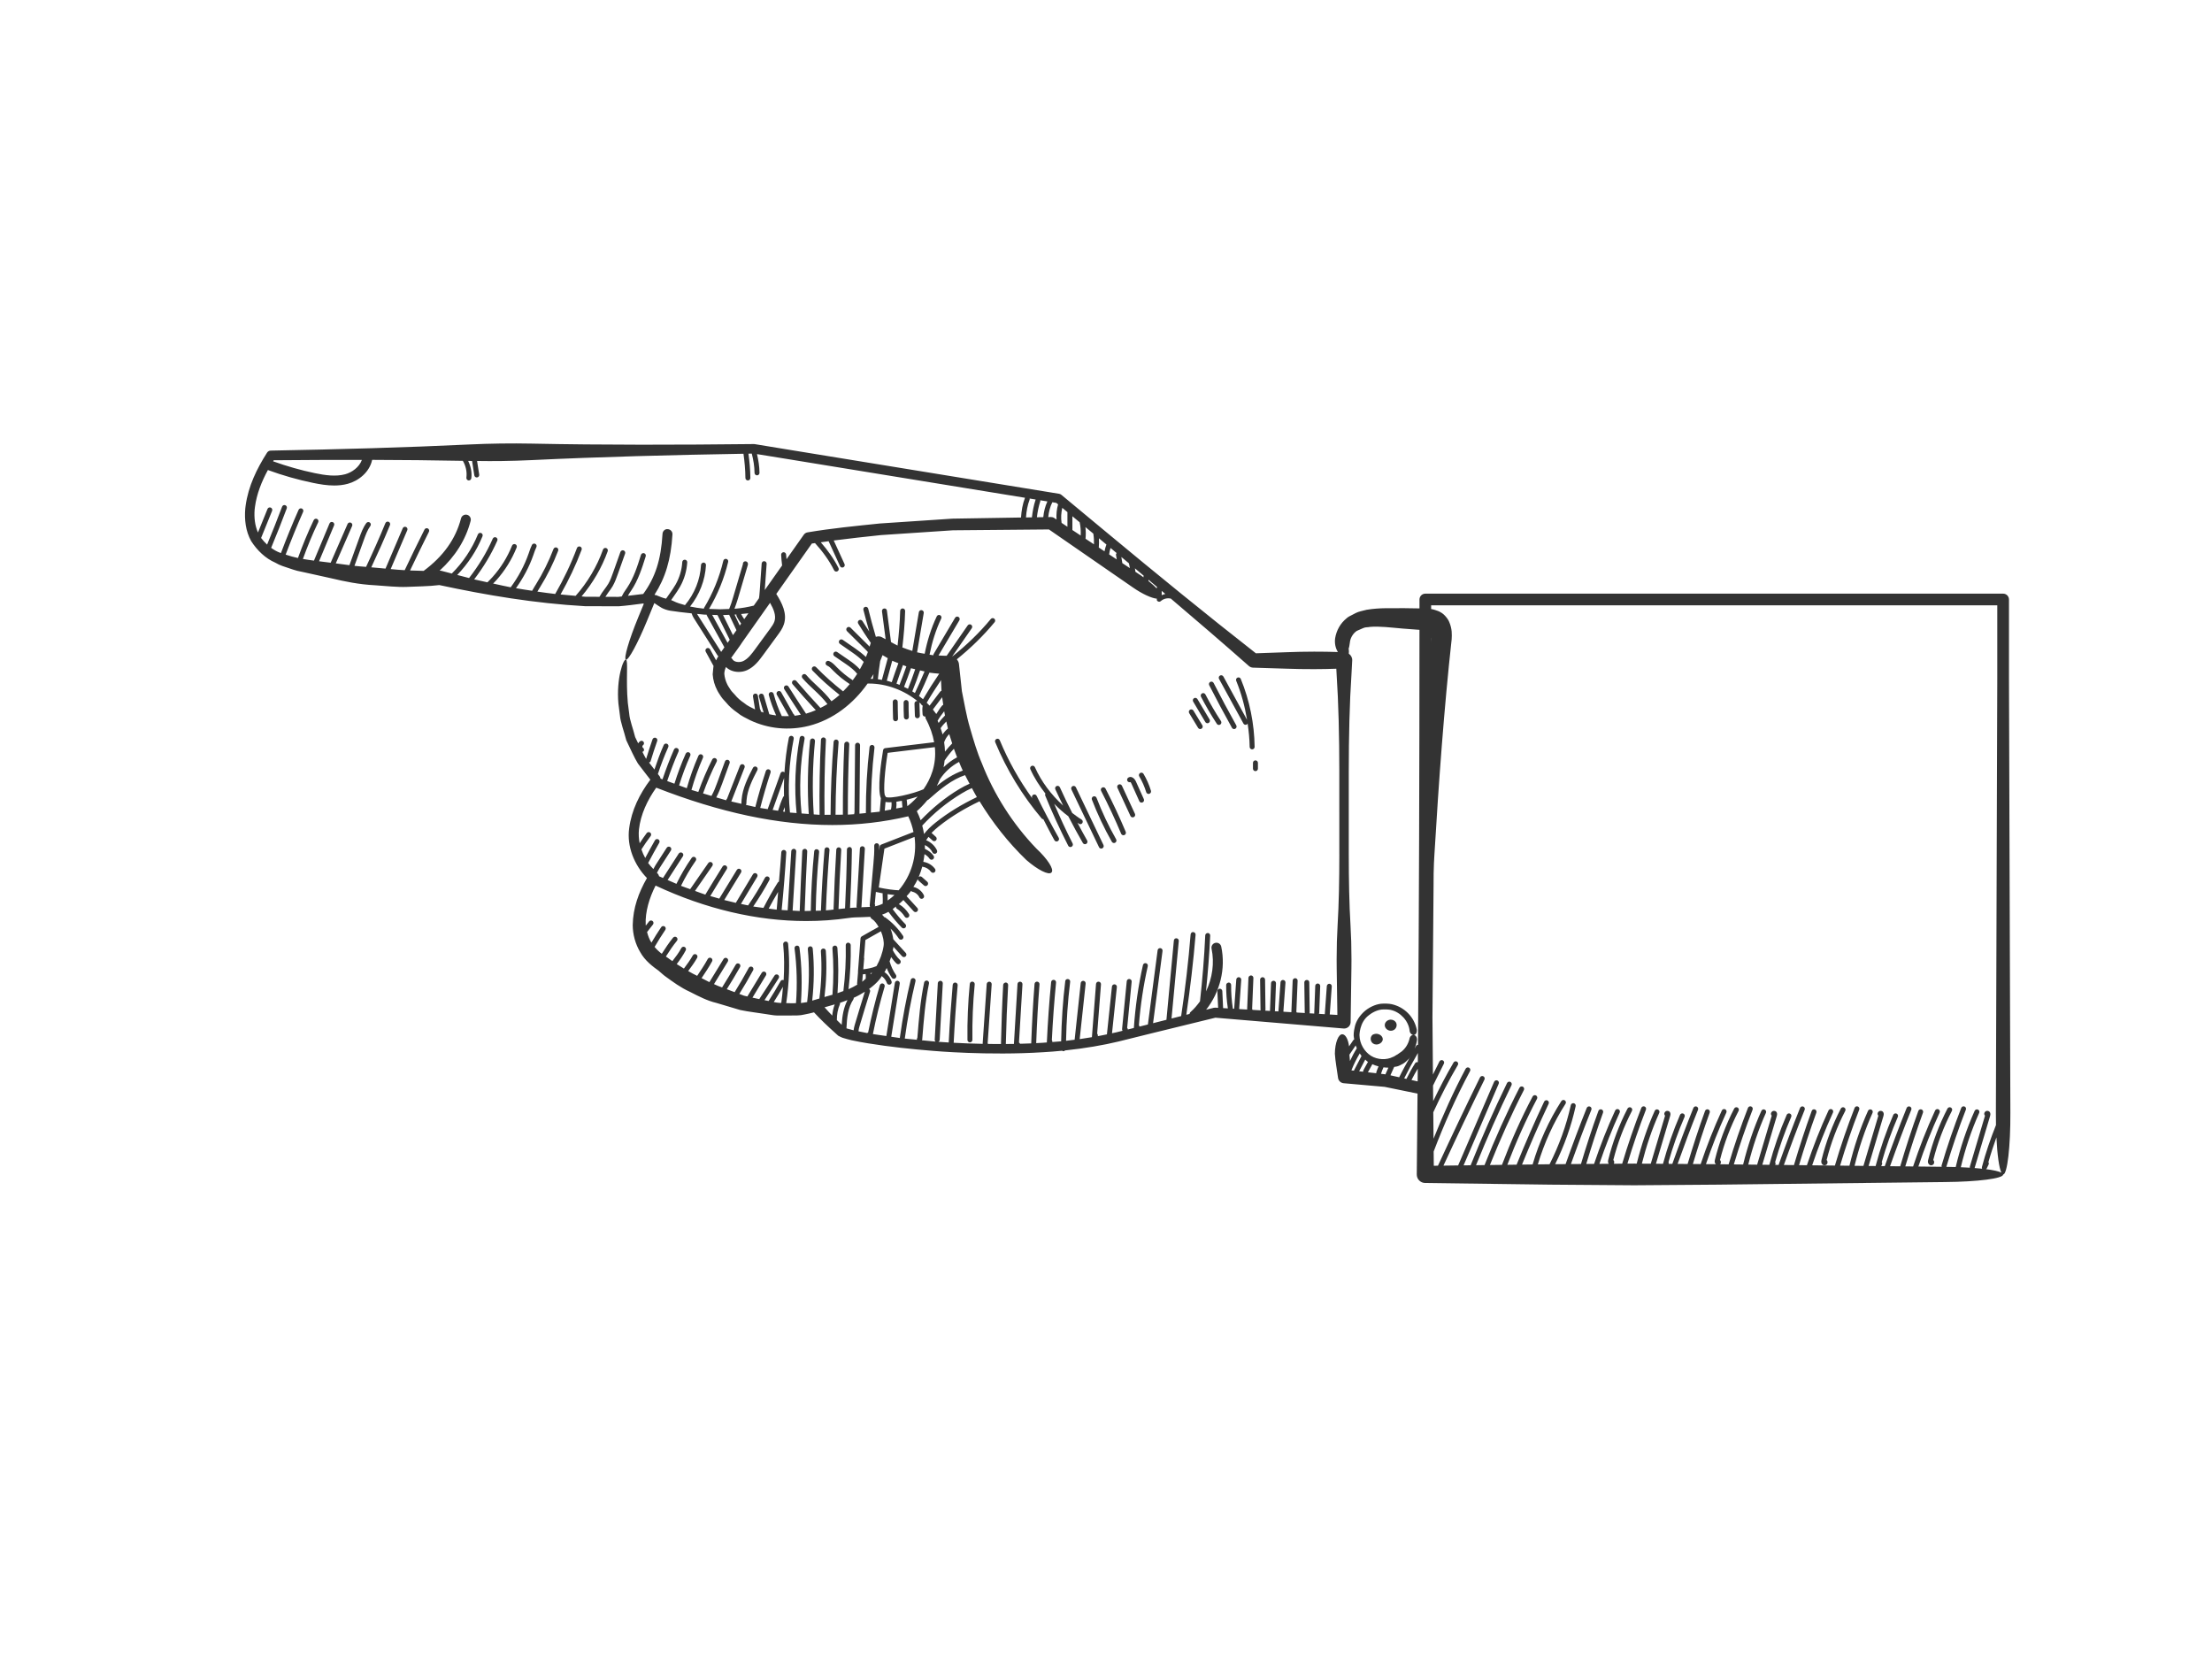 <?xml version="1.0" encoding="utf-8"?>
<!-- Generator: Adobe Illustrator 17.0.0, SVG Export Plug-In . SVG Version: 6.00 Build 0)  -->
<!DOCTYPE svg PUBLIC "-//W3C//DTD SVG 1.1//EN" "http://www.w3.org/Graphics/SVG/1.1/DTD/svg11.dtd">
<svg version="1.1" id="Layer_1" xmlns="http://www.w3.org/2000/svg" xmlns:xlink="http://www.w3.org/1999/xlink" x="0px" y="0px"
	 width="800px" height="600px" viewBox="0 0 800 600" enable-background="new 0 0 800 600" xml:space="preserve">
<g>
	<path fill="#333333" d="M323.889,260.849c0.007,0,0.022,0,0.028,0c0.498-0.017,0.884-0.434,0.869-0.928
		c-0.07-2.026-0.105-4.063-0.112-6.092c0-0.494-0.406-0.894-0.897-0.894c-0.497,0-0.897,0.403-0.897,0.901
		c0.007,2.05,0.042,4.101,0.112,6.148C323.006,260.467,323.405,260.849,323.889,260.849z"/>
	<path fill="#333333" d="M327.801,260.211c0.014,0,0.034,0,0.049,0c0.497-0.028,0.876-0.452,0.848-0.947
		c-0.098-1.787-0.098-3.491-0.098-5.191c0-0.494-0.4-0.897-0.897-0.897c-0.497,0-0.897,0.403-0.897,0.897
		c0,1.735,0,3.466,0.098,5.289C326.932,259.84,327.324,260.211,327.801,260.211z"/>
	<path fill="#333333" d="M351.712,355.017c-0.462-0.091-0.932,0.316-0.974,0.806c-0.652,6.709-0.94,13.53-0.848,20.277
		c0.007,0.495,0.406,0.887,0.897,0.887c0,0,0.007,0,0.014,0c0.49-0.007,0.89-0.414,0.883-0.908
		c-0.091-6.685,0.19-13.439,0.834-20.081C352.568,355.505,352.21,355.066,351.712,355.017z"/>
	<path fill="#333333" d="M453.753,270.106c-0.098-8.349-1.83-16.842-5.005-24.56c-0.182-0.456-0.708-0.67-1.171-0.49
		c-0.456,0.189-0.673,0.715-0.484,1.17c1.847,4.497,3.123,9.274,3.926,14.12l-8.567-15.673c-0.238-0.434-0.792-0.585-1.213-0.357
		c-0.435,0.238-0.596,0.785-0.357,1.22l8.819,16.134c0.162,0.298,0.469,0.466,0.785,0.466c0.147,0,0.294-0.034,0.428-0.108
		c0.154-0.085,0.227-0.238,0.307-0.382c0.411,2.822,0.703,5.657,0.738,8.482c0.006,0.491,0.406,0.887,0.897,0.887
		c0,0,0.006,0,0.014,0C453.36,271.007,453.76,270.6,453.753,270.106z"/>
	<path fill="#333333" d="M438.926,247.007c-0.231-0.449-0.764-0.617-1.205-0.393c-0.442,0.225-0.617,0.764-0.393,1.206
		c2.579,5.065,5.349,10.246,8.223,15.394c0.168,0.295,0.469,0.459,0.785,0.459c0.147,0,0.301-0.035,0.434-0.116
		c0.434-0.238,0.589-0.785,0.35-1.22C444.254,257.211,441.499,252.052,438.926,247.007z"/>
	<path fill="#333333" d="M435.954,251.151c-0.232-0.445-0.778-0.617-1.213-0.383c-0.441,0.225-0.609,0.768-0.385,1.21
		c1.718,3.319,3.645,6.618,5.728,9.8c0.168,0.263,0.455,0.407,0.75,0.407c0.168,0,0.336-0.046,0.49-0.147
		c0.413-0.27,0.533-0.828,0.259-1.241C439.536,257.663,437.636,254.418,435.954,251.151z"/>
	<path fill="#333333" d="M433.066,252.826c-0.252-0.424-0.813-0.564-1.227-0.312c-0.427,0.253-0.568,0.803-0.315,1.23l4.395,7.385
		c0.168,0.281,0.462,0.438,0.771,0.438c0.154,0,0.316-0.042,0.456-0.126c0.428-0.253,0.568-0.803,0.315-1.23L433.066,252.826z"/>
	<path fill="#333333" d="M431.615,256.99c-0.26-0.424-0.806-0.553-1.234-0.301c-0.421,0.259-0.553,0.813-0.294,1.233
		c1.08,1.77,2.152,3.544,3.217,5.314c0.175,0.28,0.47,0.434,0.771,0.434c0.161,0,0.323-0.042,0.463-0.13
		c0.428-0.256,0.561-0.806,0.309-1.23C433.767,260.534,432.694,258.76,431.615,256.99z"/>
	<path fill="#333333" d="M374.909,287.828c-0.21-0.445-0.75-0.627-1.199-0.41c-0.449,0.217-0.631,0.757-0.413,1.202
		c0.034,0.069,0.073,0.134,0.108,0.204c-4.742-6.54-8.713-13.602-11.822-21.095c-0.182-0.455-0.694-0.687-1.171-0.483
		c-0.455,0.189-0.673,0.715-0.484,1.17c4.157,10.021,9.808,19.299,16.797,27.582c0.156,0.189,0.388,0.266,0.615,0.286
		c1.338,2.535,2.612,5.135,4.004,7.59c0.162,0.291,0.47,0.456,0.778,0.456c0.148,0,0.302-0.039,0.442-0.116
		c0.434-0.246,0.581-0.793,0.336-1.223C380.125,298.087,377.433,292.987,374.909,287.828z"/>
	<path fill="#333333" d="M389.675,297.543c0.197,0.121,0.367,0.28,0.565,0.397c0.14,0.085,0.301,0.126,0.456,0.126
		c0.308,0,0.603-0.158,0.771-0.438c0.253-0.428,0.112-0.978-0.315-1.23c-1.181-0.701-2.259-1.556-3.364-2.371
		c-1.566-3.072-3.068-6.174-4.474-9.294c-0.21-0.456-0.75-0.652-1.192-0.449c-0.449,0.203-0.652,0.732-0.449,1.184
		c0.892,1.977,1.88,3.928,2.836,5.888c-4.298-3.899-7.869-8.61-10.231-13.901c-0.204-0.459-0.737-0.655-1.185-0.456
		c-0.455,0.204-0.659,0.733-0.455,1.185c1.413,3.168,3.318,6.086,5.448,8.83c-0.119,0.227-0.163,0.486-0.057,0.742
		c2.517,6.169,5.314,12.257,8.3,18.097c0.161,0.308,0.477,0.487,0.799,0.487c0.14,0,0.281-0.031,0.406-0.098
		c0.442-0.228,0.617-0.768,0.393-1.21c-2.374-4.636-4.581-9.455-6.669-14.327c1.586,1.636,3.291,3.135,5.11,4.505
		c1.672,3.264,3.425,6.491,5.255,9.654c0.168,0.287,0.469,0.449,0.778,0.449c0.154,0,0.309-0.039,0.449-0.119
		c0.428-0.249,0.575-0.799,0.329-1.227C391.96,301.863,390.825,299.698,389.675,297.543z"/>
	<path fill="#333333" d="M389.112,284.744c-0.21-0.446-0.757-0.638-1.199-0.424c-0.449,0.214-0.638,0.75-0.428,1.195l9.982,20.873
		c0.147,0.322,0.47,0.512,0.806,0.512c0.134,0,0.26-0.028,0.386-0.088c0.449-0.214,0.637-0.75,0.427-1.195L389.112,284.744z"/>
	<path fill="#333333" d="M396.585,288.553c-0.182-0.459-0.687-0.697-1.164-0.515c-0.463,0.179-0.694,0.698-0.519,1.161
		c2.012,5.226,4.43,10.351,7.206,15.229c0.162,0.291,0.47,0.456,0.778,0.456c0.154,0,0.302-0.038,0.441-0.116
		c0.435-0.245,0.582-0.792,0.337-1.223C400.938,298.74,398.554,293.695,396.585,288.553z"/>
	<path fill="#333333" d="M399.83,285.213c-0.231-0.445-0.778-0.617-1.212-0.385c-0.441,0.224-0.61,0.767-0.385,1.205
		c2.594,5.026,5.034,10.239,7.248,15.496c0.148,0.344,0.477,0.551,0.828,0.551c0.119,0,0.231-0.021,0.35-0.07
		c0.456-0.192,0.666-0.719,0.477-1.174C404.906,295.532,402.445,290.278,399.83,285.213z"/>
	<path fill="#333333" d="M405.761,284.165c-0.21-0.449-0.736-0.642-1.192-0.435c-0.449,0.207-0.645,0.74-0.435,1.192l4.711,10.172
		c0.147,0.326,0.477,0.518,0.813,0.518c0.126,0,0.252-0.028,0.378-0.084c0.449-0.207,0.645-0.739,0.435-1.192L405.761,284.165z"/>
	<path fill="#333333" d="M410.794,282.574c-0.281-0.609-0.834-1.328-1.563-1.525c-0.428-0.112-0.869-0.032-1.227,0.231
		c-0.4,0.288-0.49,0.852-0.203,1.252c0.238,0.329,0.666,0.452,1.037,0.315c0.091,0.095,0.225,0.259,0.316,0.466l2.888,6.435
		c0.154,0.333,0.477,0.53,0.821,0.53c0.126,0,0.252-0.025,0.371-0.081c0.449-0.203,0.652-0.732,0.449-1.184L410.794,282.574z"/>
	<path fill="#333333" d="M412.344,279.567c-0.428,0.252-0.568,0.803-0.315,1.23c1.051,1.77,1.899,3.69,2.516,5.699
		c0.119,0.385,0.47,0.635,0.856,0.635c0.084,0,0.175-0.014,0.266-0.039c0.47-0.147,0.736-0.648,0.589-1.121
		c-0.659-2.146-1.556-4.196-2.685-6.092C413.318,279.454,412.757,279.307,412.344,279.567z"/>
	<path fill="#333333" d="M454.047,274.995c-0.498,0-0.897,0.403-0.897,0.897v2.1c0,0.495,0.399,0.897,0.897,0.897
		c0.497,0,0.897-0.403,0.897-0.897v-2.1C454.945,275.399,454.545,274.995,454.047,274.995z"/>
	<path fill="#333333" d="M726.571,216.813c0-1.167-0.945-2.112-2.112-2.112H515.488c-1.167,0-2.113,0.945-2.113,2.112v2.309
		c0,0.304-0.001,0.609-0.001,0.914c-2.002-0.06-3.891-0.077-5.785-0.088c-4.173,0.109-8.279-0.257-13.348,0.589
		c-1.286,0.337-2.893,0.64-3.845,1.136l-1.427,0.74l-0.716,0.37l-0.358,0.184c-0.848,0.516-0.48,0.35-0.779,0.559
		c-2.362,1.885-3.764,4.447-4.243,7.272c-0.263,1.848,0.129,3.649,0.996,5.012c-2.695-0.085-5.554-0.141-8.591-0.134
		c-3.501,0.006-6.86,0.079-9.977,0.204c-3.59,0.127-7.253,0.256-11.095,0.391c-17.688-13.831-36.126-28.89-54.255-43.946
		l-16.101-13.372c-0.241-0.2-0.529-0.324-0.817-0.372l-98.712-16.095l-11.354-1.864l-0.301-0.022
		c-27.267,0.309-54.562,0.369-80.479-0.165c-3.476-0.07-7.219-0.085-11.124-0.031c-3.904,0.053-7.646,0.17-11.118,0.336
		c-23.198,1.114-47.514,1.782-71.954,2.224l-0.084,0.002c-0.554,0.009-1.043,0.308-1.323,0.741
		c-3.721,5.836-6.764,12.083-7.748,19.146l-0.136,1.131c-0.327,3.899,0.116,8.071,2.126,11.689c2.166,3.404,5.227,6.313,8.736,7.821
		c1.672,1.029,3.469,1.503,5.231,2.101c0.925,0.284,1.67,0.607,2.737,0.855l2.546,0.542c3.375,0.747,6.691,1.481,9.936,2.199
		c4.545,1.082,9.778,2.188,15.696,2.481c4.039,0.261,7.906,0.73,11.494,0.583c3.848-0.205,7.6-0.149,11.678-0.657
		c17.025,3.647,34.503,6.61,52.693,7.636l12.18,0.037c2.935-0.23,5.874-0.624,8.812-1.009c0.09,0.054,0.19,0.06,0.284,0.097
		l-2.017,4.896c-3.333,8.093-5.335,14.942-4.472,15.297l0.017,0.007l-0.018-0.004c-0.902-0.349-3.515,6.835-2.706,15.898
		c0,0,0.217,1.688,0.542,4.219c0.205,2.553,1.481,5.776,2.314,9.076c1.481,3.071,2.871,6.227,4.209,8.399
		c1.561,2.037,2.602,3.395,2.602,3.395l1.884,2.439c-3.887,5.172-6.794,10.998-7.66,17.597c-0.905,6.586,1.897,13.323,6.433,17.981
		c-2.984,5.199-5.048,10.794-5.146,17.014c0.017,3.354,0.937,6.822,2.716,9.778c1.707,3.087,4.458,5.173,7.123,7.061l-0.492-0.36
		c0.854,0.716,1.674,1.515,2.505,2.103c2.647,1.913,5.497,4.046,8.822,5.542c3.253,1.668,6.367,3.271,9.541,4.008
		c2.865,0.852,5.754,1.711,8.664,2.577c3.301,0.686,5.943,0.924,8.978,1.426c1.497,0.177,2.895,0.543,4.489,0.574l4.839-0.018
		c1.616-0.025,3.225,0.071,4.854-0.345c1.16-0.243,2.308-0.451,3.519-0.798c2.36,2.568,4.96,5.02,7.637,7.429l1.122,1.027
		c0.952,0.541,1.039,0.48,1.602,0.749c1.064,0.324,2.228,0.652,3.279,0.899c1.965,0.398,3.932,0.806,5.893,1.1
		c7.85,1.279,15.749,2.111,23.644,2.741c0,0,19.848,1.762,39.767,0.474c2.285-0.126,4.561-0.314,6.811-0.536
		c0.126,0.076,0.241,0.174,0.398,0.179c0.014,0,0.028,0,0.034,0c0.252,0,0.468-0.113,0.632-0.284
		c7.158-0.749,13.939-1.917,19.309-3.225c7.206-1.787,12.012-2.978,12.012-2.978c7.737-1.893,15.444-3.779,23.041-5.637
		c15.546,1.31,30.975,2.613,46.354,3.91c1.294,0.109,2.431-0.851,2.54-2.145l0.008-0.157l0.001-0.07
		c0.095-6.479,0.188-12.916,0.282-19.36c0.008-1.07,0.015-2.168,0.023-3.278c0-4.443-0.125-8.59-0.343-12.193
		c-0.468-7.736-0.632-16.777-0.632-25.67v-30.261c0-12.293,0.281-24.688,0.981-35.089c0.08-1.516,0.166-3.122,0.261-4.922
		c0.053-1.004-0.462-1.874-1.232-2.407c0.088-0.528,0.041-1.159-0.052-1.865c0.289-0.637,0.3-1.571,0.53-2.785
		c0.304-1.436,1.266-2.844,2.339-3.54c-0.034,0.014,0.02-0.024,0.072-0.06l0.136-0.06l0.737-0.324l1.473-0.646
		c0.983-0.41,1.582-0.207,2.346-0.409c3.383-0.327,7.752,0.241,11.87,0.596c1.909,0.144,4.028,0.304,6.105,0.461
		c-0.013,50.36-0.15,100.944-0.533,150.071c-0.271,0.029-0.524,0.139-0.673,0.393c-0.187,0.313-0.337,0.651-0.522,0.966
		c0.393-1.025,0.716-2.085,0.84-3.159c0.044-0.917-0.471-1.688-1.184-1.76l-0.024-0.002h0.017c0.738,0.024,1.251-0.869,1.101-1.945
		c-0.921-4.541-4.456-8.158-9.076-9.178c-0.115-0.014-0.998-0.264-3.091-0.2c-1.936-0.013-4.471,0.929-6.456,2.535
		c-1.984,1.652-3.384,3.845-3.797,5.888c-0.442,1.94-0.401,2.815-0.401,3.096c0.01,0.483,0.132,0.951,0.203,1.427
		c-0.101,0.066-0.223,0.093-0.294,0.201c-0.514,0.775-1.047,1.539-1.571,2.308c-0.297-2.399-1.193-4.209-2.299-4.357l-0.055-0.006
		c-1.465-0.197-2.748,3.011-2.782,7.027c0.185,2.917,0.767,5.808,1.149,8.729c0.139,1.06,0.998,1.85,2.021,1.94l0.284,0.025
		c4.836,0.428,9.684,0.856,14.546,1.287c3.953,0.811,7.924,1.626,11.898,2.441c-0.089,9.768-0.165,19.618-0.276,29.234
		c-0.019,1.69,1.334,3.075,3.024,3.095l0.072,0.001c15.794,0.208,30.657,0.404,45.318,0.598c9.437,0.071,19.619,0.147,30.238,0.227
		c10.625-0.08,20.8-0.156,30.244-0.227c26.767-0.307,54.301-0.623,82.195-0.943c11.785-0.096,20.978-1.276,20.978-2.709v-0.042
		h0.027c1.478,0,2.654-10.163,2.587-22.327c-0.167-52.164-0.334-104.416-0.503-157.069V216.813z M420.146,213.706
		c0.435,0.367,0.872,0.734,1.305,1.102c-0.469,0.088-0.87,0.265-1.305,0.459V213.706z M415.358,209.664
		c1.04,0.875,2.072,1.749,3.11,2.624c-0.036,0.098-0.116,0.172-0.116,0.281v0.278c-0.765-0.85-1.818-1.779-2.993-2.717V209.664z
		 M413.634,208.209c-0.014,0.063-0.071,0.105-0.071,0.172v0.422c-0.302-0.212-0.548-0.43-0.864-0.639
		c-0.686-0.454-1.38-0.915-2.066-1.369c-0.024-0.425-0.109-0.833-0.172-1.253C411.523,206.432,412.576,207.32,413.634,208.209z
		 M408.313,203.75c0.007,0.033-0.018,0.062-0.007,0.095c0.17,0.525,0.226,1.077,0.322,1.622c-0.903-0.599-1.816-1.203-2.719-1.802
		l-0.356-2.22C406.473,202.215,407.394,202.98,408.313,203.75z M401.644,198.185c0.731,0.608,1.459,1.219,2.19,1.828
		c-0.162,0.193-0.257,0.435-0.211,0.703l0.257,1.605c-0.912-0.604-1.831-1.213-2.744-1.818
		C401.236,199.714,401.404,198.941,401.644,198.185z M397.443,194.68l0.322,0.267c0.795,0.66,1.589,1.328,2.385,1.99
		c-0.298,0.801-0.532,1.619-0.688,2.456c-0.689-0.457-1.38-0.915-2.071-1.372C397.485,196.903,397.518,195.788,397.443,194.68z
		 M395.41,192.992c0.208,1.279,0.283,2.571,0.237,3.873c-1.016-0.673-2.032-1.347-3.05-2.021c0.145-1.4,0.113-2.812-0.039-4.222
		L395.41,192.992z M387.843,186.708l2.634,2.188c0.344,1.569,0.449,3.182,0.37,4.789c-1.003-0.665-2-1.325-3.004-1.991V186.708z
		 M384.184,183.669l1.864,1.548v5.288c-0.705-0.467-1.401-0.927-2.106-1.395C383.648,187.296,383.782,185.465,384.184,183.669z
		 M380.59,181.642l1.435,0.234l0.648,0.538c-0.506,1.792-0.691,3.619-0.566,5.479c-0.261-0.173-0.517-0.342-0.778-0.515
		l-0.078-0.052c-0.353-0.234-0.752-0.342-1.146-0.335c-0.328,0.005-0.664,0.011-0.993,0.017
		C379.311,185.144,379.752,183.323,380.59,181.642z M376.214,180.928l2.586,0.421c-0.829,1.8-1.296,3.716-1.482,5.687
		c-0.766,0.012-1.546,0.026-2.313,0.038c0.244-1.964,0.608-3.909,1.236-5.792C376.281,181.161,376.225,181.048,376.214,180.928z
		 M372.378,180.303l2.205,0.36c-0.01,0.022-0.039,0.029-0.046,0.053c-0.691,2.077-1.082,4.223-1.334,6.39
		c-0.711,0.011-1.431,0.024-2.143,0.035c0.16-2.214,0.526-4.409,1.324-6.467C372.434,180.549,372.385,180.428,372.378,180.303z
		 M99.002,166.454c10.683-0.096,21.329-0.141,31.881-0.128c-0.953,2.637-3.585,4.525-6.045,5.192
		c-3.442,0.929-7.287,0.365-10.918-0.389c-5.128-1.06-10.212-2.516-15.147-4.291C98.851,166.712,98.923,166.579,99.002,166.454z
		 M232.628,214.819c-1.84,0.235-3.685,0.444-5.527,0.659c0.241-0.381,0.404-0.774,0.679-1.163l0.449-0.641
		c2.594-3.835,3.975-8.226,5.306-12.475c0.147-0.473-0.112-0.978-0.589-1.126c-0.435-0.136-0.974,0.113-1.122,0.586
		c-1.296,4.125-2.635,8.391-5.082,12.002l-0.427,0.617c-0.536,0.757-1.054,1.562-1.46,2.446c-0.422,0.04-0.841,0.105-1.265,0.139
		l-4.644-0.014c0.34-0.513,0.651-1.028,1.038-1.546c0.547-0.729,1.108-1.483,1.591-2.303c0.834-1.441,1.402-3.049,1.858-4.339
		l2.65-7.448c0.162-0.467-0.077-0.981-0.546-1.146c-0.47-0.164-0.975,0.08-1.15,0.543l-2.649,7.452
		c-0.547,1.556-1.017,2.839-1.711,4.034c-0.435,0.729-0.94,1.409-1.479,2.131c-0.609,0.819-1.227,1.678-1.737,2.615l-5.073-0.016
		c-0.47-0.027-0.932-0.1-1.401-0.129c4.058-4.816,7.336-10.414,9.453-16.34c0.161-0.466-0.078-0.981-0.547-1.146
		c-0.462-0.165-0.981,0.08-1.149,0.543c-2.176,6.109-5.604,11.89-9.904,16.744c-1.823-0.138-3.638-0.312-5.45-0.502
		c2.954-5.207,5.538-10.626,7.614-16.162c0.175-0.467-0.063-0.981-0.526-1.156c-0.477-0.169-0.988,0.056-1.156,0.525
		c-2.136,5.698-4.792,11.282-7.87,16.614c-2.16-0.247-4.3-0.543-6.442-0.856c0.2-0.331,0.38-0.673,0.586-1.001l0.358-0.565
		c2.601-4.181,4.816-8.626,6.568-13.207c0.175-0.463-0.056-0.981-0.519-1.156c-0.462-0.186-0.981,0.052-1.164,0.518
		c-1.711,4.473-3.863,8.812-6.414,12.899l-0.351,0.557c-0.339,0.543-0.65,1.099-0.965,1.654c-1.95-0.303-3.912-0.574-5.845-0.925
		c2.625-3.69,4.779-7.682,6.284-11.973l0.168-0.494c0.288-0.841,0.561-1.637,0.932-2.387c0.218-0.445,0.035-0.985-0.413-1.202
		c-0.428-0.207-0.981-0.032-1.199,0.41c-0.421,0.852-0.722,1.739-1.016,2.594l-0.168,0.487c-1.534,4.397-3.741,8.5-6.497,12.237
		c-2.14-0.406-4.236-0.903-6.352-1.361c0.361-0.378,0.746-0.735,1.093-1.125c3.154-3.508,5.65-7.522,7.417-11.928
		c0.182-0.459-0.042-0.981-0.498-1.167c-0.455-0.164-0.988,0.042-1.171,0.501c-1.682,4.21-4.066,8.044-7.08,11.395
		c-0.584,0.65-1.212,1.26-1.828,1.881c-1.595-0.358-3.206-0.679-4.785-1.061c3.309-4.353,6.174-9.017,8.359-14.006
		c0.203-0.456-0.007-0.985-0.463-1.181c-0.441-0.207-0.974,0.006-1.177,0.459c-2.226,5.083-5.144,9.844-8.573,14.244
		c-1.438-0.357-2.854-0.74-4.279-1.115c3.875-4.035,7.049-8.825,9.144-13.999c0.182-0.459-0.035-0.981-0.498-1.167
		c-0.462-0.182-0.974,0.035-1.171,0.495c-2.134,5.268-5.403,10.147-9.44,14.159c-1.225-0.33-2.481-0.622-3.694-0.963
		c-0.24-0.067-0.48-0.081-0.716-0.073c5.629-5.125,9.441-11.142,11.229-18.02c0.245-0.96-0.329-1.942-1.29-2.191
		c-0.939-0.249-1.935,0.333-2.187,1.286c-1.96,7.55-6.456,13.753-13.521,19c-1.648-0.045-3.288-0.105-4.912-0.149
		c2.226-4.677,4.501-9.378,6.824-13.994c0.221-0.441,0.042-0.981-0.399-1.205c-0.442-0.221-0.978-0.042-1.206,0.399
		c-2.436,4.847-4.832,9.786-7.161,14.696c-1.642-0.083-3.326-0.218-5.066-0.399l6.001-14.058c0.197-0.455-0.014-0.985-0.469-1.177
		c-0.452-0.193-0.985,0.01-1.178,0.469l-6.228,14.594c-0.999-0.098-1.976-0.212-3.003-0.275c-0.733-0.032-1.419-0.136-2.144-0.187
		c2.35-5.021,4.657-10.123,6.766-15.297c0.186-0.459-0.031-0.985-0.49-1.171c-0.473-0.2-0.988,0.035-1.171,0.491
		c-2.182,5.347-4.558,10.631-6.993,15.812c-1.406-0.126-2.84-0.207-4.196-0.373l3.41-9.428c0.624-1.731,1.273-3.523,2.338-4.995
		c0.291-0.4,0.203-0.96-0.2-1.251c-0.4-0.288-0.957-0.2-1.252,0.2c-1.216,1.675-1.907,3.586-2.576,5.436l-3.545,9.798
		c-1.684-0.22-3.367-0.442-4.927-0.649c1.981-4.51,3.954-9.023,5.916-13.541c0.196-0.456-0.011-0.985-0.466-1.182
		c-0.467-0.196-0.988,0.014-1.182,0.467c-2.032,4.68-4.074,9.349-6.121,14.019c-1.39-0.184-2.785-0.365-4.194-0.53l5.432-12.981
		c0.193-0.459-0.024-0.985-0.48-1.174c-0.473-0.2-0.981,0.024-1.174,0.48l-5.624,13.439c-1.346-0.167-2.675-0.373-3.999-0.597
		c1.63-4.507,3.458-8.972,5.533-13.276c0.214-0.446,0.025-0.982-0.421-1.199c-0.445-0.21-0.978-0.025-1.198,0.421
		c-2.138,4.445-4.028,9.055-5.703,13.709c-1.525-0.312-3.002-0.733-4.447-1.228c1.967-5.199,4.071-10.404,6.321-15.475
		c0.2-0.452-0.003-0.985-0.455-1.185c-0.449-0.2-0.981,0.004-1.185,0.456c-2.273,5.123-4.401,10.384-6.389,15.637
		c-0.101-0.042-0.212-0.06-0.312-0.104c-1.191-0.431-2.243-1.063-3.23-1.775c1.947-4.711,3.862-9.486,5.644-14.266
		c0.172-0.463-0.063-0.981-0.53-1.153c-0.466-0.182-0.981,0.062-1.153,0.529c-1.711,4.593-3.556,9.177-5.423,13.711
		c-0.805-0.744-1.535-1.56-2.196-2.428c0.011-0.021,0.043-0.013,0.052-0.034l3.954-9.751c0.185-0.459-0.035-0.981-0.495-1.167
		c-0.452-0.19-0.985,0.032-1.167,0.494l-3.452,8.514c-1.1-2.512-1.443-5.39-1.203-8.292l0.121-0.995
		c0.604-4.583,2.393-9.118,4.67-13.302c5.299,1.94,10.781,3.503,16.3,4.643c2.492,0.518,5.09,0.953,7.683,0.953
		c1.644,0,3.284-0.175,4.904-0.614c3.861-1.047,7.852-4.138,8.823-8.657c11.106,0.029,22.058,0.145,32.804,0.349
		c1.069,1.806,1.551,3.996,1.278,6.072c-0.062,0.491,0.281,0.943,0.772,1.006c0.042,0.004,0.084,0.007,0.119,0.007
		c0.441,0,0.834-0.329,0.89-0.782c0.282-2.161-0.207-4.314-1.137-6.274c0.229,0.005,0.464,0.006,0.693,0.011
		c0.223,0.004,0.49-0.001,0.716,0.002l0.815,5.21c0.07,0.441,0.449,0.757,0.883,0.757c0.049,0,0.091-0.004,0.14-0.01
		c0.491-0.078,0.82-0.537,0.744-1.027l-0.771-4.924c2.777,0.034,5.58,0.065,8.603,0.024c3.911-0.054,7.653-0.17,11.125-0.337
		c24.678-1.185,50.631-1.858,76.623-2.297c0.406,2.883,0.671,5.821,0.697,8.763c0.006,0.494,0.406,0.89,0.897,0.89h0.006
		c0.498-0.004,0.897-0.41,0.891-0.904c-0.026-2.948-0.299-5.889-0.694-8.783c0.401-0.006,0.802-0.016,1.203-0.023
		c0.589,2.281,0.975,4.608,0.997,6.973c0.007,0.494,0.407,0.89,0.897,0.89h0.007c0.497-0.004,0.897-0.411,0.89-0.904
		c-0.02-2.295-0.382-4.551-0.904-6.774l9.985,1.617l86.942,14.175c-0.885,2.273-1.279,4.696-1.441,7.138
		c-8.252,0.137-16.497,0.273-24.817,0.411l-26.233,1.749c-8.74,0.907-17.421,1.736-26.179,3.217
		c-0.553,0.093-1.021,0.411-1.323,0.834l-6.255,8.865c-0.045-0.553-0.128-1.131-0.151-1.667c-0.021-0.498-0.511-0.908-0.939-0.859
		c-0.491,0.024-0.876,0.441-0.856,0.936c0.057,1.243,0.187,2.543,0.349,3.853l-6.271,8.888l0.672-9.471
		c0.035-0.495-0.344-0.922-0.834-0.957c-0.449-0.074-0.925,0.336-0.96,0.831l-0.68,9.674c-0.05,0.691-0.105,1.374-0.175,2.061
		c-0.032,0.284-0.087,0.562-0.126,0.843l-0.874,1.24l-1.001,1.419c-2.115,0.518-4.27,0.917-6.482,1.098c0,0-0.182,0.01-0.496,0.026
		c0.447-1.179,0.857-2.361,1.255-3.69l3.568-12.103c0.147-0.519-0.035-0.862-0.204-1.059c-0.336-0.371-0.911-0.41-1.268-0.073
		c-0.231,0.203-0.33,0.505-0.294,0.788l-3.583,12.135c-0.408,1.368-0.842,2.77-1.398,4.088c-0.968,0.041-2.084,0.085-3.25,0.116
		c-1.487-0.051-2.945-0.101-4.024-0.137c3.134-5.298,5.489-11.005,6.912-17.009c0.112-0.484-0.189-0.967-0.666-1.08
		c-0.462-0.105-0.967,0.186-1.086,0.666c-1.423,6.029-3.772,11.771-6.975,17.06c-0.052,0.085-0.022,0.182-0.043,0.274
		c-1.672-0.164-3.359-0.429-5.004-0.773c3.389-4.272,5.455-9.512,5.749-14.958c0.028-0.498-0.357-0.919-0.848-0.947
		c-0.463,0.035-0.918,0.357-0.946,0.848c-0.281,5.332-2.356,10.47-5.794,14.551c-1.497-0.411-2.99-0.838-4.265-1.505
		c-0.226-0.123-0.492-0.215-0.746-0.318l1.095-1.567c0.68-0.971,1.458-2.075,2.103-3.222c1.536-2.698,2.439-5.766,2.622-8.864
		c0.028-0.495-0.35-0.919-0.841-0.95c-0.021,0-0.042,0-0.056,0c-0.469,0-0.869,0.368-0.897,0.844
		c-0.168,2.825-0.988,5.622-2.383,8.087c-0.61,1.069-1.325,2.089-2.019,3.074l-1.454,2.08c-1.205-0.22-2.439-0.822-3.658-1.289
		c-0.102-0.042-0.215,0.022-0.325,0.019c-0.05-0.07-0.121-0.118-0.182-0.181c3.883-6.008,5.934-12.696,6.467-21.789
		c0.056-0.992-0.701-1.841-1.689-1.897c-1.003-0.123-1.844,0.698-1.9,1.686C239.063,202.487,236.976,208.867,232.628,214.819z
		 M257.569,222.376c0.604,0.021,1.235,0.042,1.916,0.065l4.428,8.937l-0.775,1.102L257.569,222.376z M261.988,234.113l-1.167,1.657
		l-8.388-13.182c-0.113-0.18-0.221-0.375-0.33-0.566c0.846,0.083,1.685,0.172,2.535,0.255c0,0,0.406,0.014,0.951,0.032
		c0.018,0.083-0.015,0.167,0.027,0.244L261.988,234.113z M261.493,222.443c0.8-0.026,1.539-0.053,2.222-0.082l2.634,5.563
		l-1.261,1.786L261.493,222.443z M268.045,225.52l-0.504,0.715l-1.879-3.963c0.382-0.019,0.637-0.032,0.637-0.032
		c0.012-0.001,0.024-0.002,0.036-0.004c-0.023,0.162-0.058,0.327,0.014,0.487C266.791,223.708,267.398,224.627,268.045,225.52z
		 M268.035,222.064c0.88-0.072,1.759-0.181,2.638-0.268l-1.506,2.134C268.763,223.318,268.332,222.717,268.035,222.064z
		 M268.483,232.222l8.551-12.119l1.469-2.081c1.276,2.226,2.269,4.593,1.6,6.665c-0.308,0.96-0.995,1.9-1.654,2.805l-5.328,7.276
		c-1.22,1.658-2.594,3.537-4.395,4.347c-1.346,0.592-3.323,0.378-3.905-0.823c-0.079-0.172-0.266-0.22-0.387-0.352
		C265.71,236.086,267.244,234.169,268.483,232.222z M234.726,275.779c0.215-0.106,0.475-0.159,0.547-0.408
		c0.771-2.52,1.577-5.009,2.418-7.396c0.162-0.469-0.084-0.981-0.553-1.146c-0.463-0.144-0.968,0.088-1.143,0.55
		c-0.795,2.28-1.566,4.66-2.3,7.065c-0.034-0.045-0.06-0.078-0.095-0.123c-0.416-0.678-0.846-1.564-1.273-2.412
		c0.164-0.07,0.352-0.09,0.457-0.254c0.26-0.421,0.133-0.974-0.287-1.234c-0.112-0.07-0.182-0.238-0.182-0.427
		c0-0.186,0.07-0.357,0.175-0.424c0.421-0.263,0.547-0.817,0.281-1.238c-0.266-0.424-0.82-0.546-1.234-0.284
		c-0.312,0.197-0.558,0.474-0.733,0.799c-0.364-0.766-0.716-1.515-1.096-2.288c-0.748-3.078-1.965-6.047-2.145-8.443
		c-0.305-2.367-0.508-3.944-0.508-3.944c-0.754-8.474,0.206-15.335-0.663-15.608c0.866,0.35,4.265-5.921,7.596-14.009l2.656-6.448
		c0.885,0.583,1.721,1.204,2.666,1.732c0.432,0.227,0.921,0.436,1.449,0.616c0.528,0.179,1.048,0.312,1.539,0.397
		c2.609,0.41,5.216,0.701,7.829,0.969c0.201,0.661,0.501,1.267,0.793,1.725l8.658,13.61c0.052,0.084,0.164,0.07,0.238,0.13
		c-0.339,0.53-0.599,1.037-0.829,1.538l-2.186-3.999c-0.238-0.441-0.792-0.589-1.212-0.357c-0.435,0.238-0.596,0.785-0.357,1.22
		l2.84,5.196c-0.015,0.041-0.01,0.024-0.029,0.075l-0.072,0.58l-0.22,2.335c0.139,2.044,0.707,3.996,1.656,5.813
		c0.43,0.876,0.901,1.459,1.35,2.203c0.626,0.96,1.227,1.44,1.848,2.181c1.161,1.441,2.547,2.62,4.054,3.658
		c1.395,1.207,3.07,1.925,4.673,2.769c6.57,3.09,14.012,3.81,21.155,2.026c8.879-2.25,16.168-8.053,21.289-15.308
		c0.158-0.003,0.314-0.008,0.475-0.008c6.407,0,12.719,2.404,17.683,6.444c-0.102-0.04-0.182-0.121-0.299-0.121
		c-0.006,0-0.021,0-0.028,0c-0.497,0.017-0.883,0.431-0.869,0.925l0.147,4.441c0.014,0.487,0.414,0.869,0.897,0.869
		c0.007,0,0.022,0,0.029,0c0.497-0.018,0.883-0.431,0.869-0.926l-0.147-4.441c-0.004-0.164-0.103-0.287-0.184-0.416
		c0.248,0.21,0.52,0.392,0.762,0.61c0.063,0.214,0.197,0.408,0.404,0.528c0.046,0.027,0.099,0.022,0.147,0.039
		c0.014,0.014,0.027,0.028,0.042,0.042c-0.183,1.095-0.143,1.83-0.063,2.802l0.022,0.329c0.034,0.474,0.434,0.831,0.897,0.831
		c0.021,0,0.042,0,0.07-0.004c0.027-0.002,0.041-0.029,0.067-0.034c0.019,0.242-0.049,0.486,0.074,0.714
		c1.652,3.065,2.586,5.921,3.067,8.593l-17.684,2.136c-0.399,0.046-0.715,0.351-0.778,0.743c-0.738,4.415-2.132,14.188-0.802,17.39
		c-0.11,1.617-0.254,3.23-0.421,4.84c-1.048,0.153-2.125,0.213-3.181,0.338c-0.033-7.83,0.378-15.719,1.292-23.472
		c0.057-0.491-0.294-0.94-0.785-0.996c-0.491-0.032-0.932,0.294-0.996,0.785c-0.926,7.868-1.36,15.876-1.327,23.858
		c-0.776,0.079-1.551,0.163-2.331,0.227l0.223-24.766c0.007-0.494-0.393-0.9-0.89-0.904h-0.007c-0.491,0-0.89,0.396-0.897,0.89
		l-0.217,24.385c-0.07,0.133-0.098,0.287-0.091,0.449l0.01,0.127c-0.775,0.05-1.542,0.125-2.322,0.16
		c-0.021-8.549,0.144-17.116,0.51-25.465c0.022-0.494-0.365-0.915-0.855-0.935c-0.497,0.038-0.918,0.361-0.94,0.859
		c-0.365,8.377-0.531,16.976-0.51,25.556c-0.879,0.028-1.772,0.012-2.657,0.021c0.042-8.779,0.413-17.6,1.107-26.225
		c0.035-0.491-0.329-0.925-0.827-0.964c-0.484-0.056-0.925,0.333-0.968,0.823c-0.694,8.669-1.065,17.543-1.108,26.373
		c0,0,0.004,0.004,0.004,0.007c-0.731-0.004-1.448,0.034-2.183,0.017c-0.121-9.052,0.032-18.145,0.497-27.053
		c0.029-0.494-0.357-0.915-0.848-0.943c-0.021,0-0.035,0-0.05,0c-0.477,0-0.869,0.371-0.897,0.851
		c-0.464,8.937-0.617,18.062-0.497,27.144c-0.695-0.026-1.417-0.126-2.116-0.162c-0.559-8.813-0.414-17.715,0.454-26.466
		c0.049-0.491-0.309-0.932-0.8-0.981c-0.034-0.004-0.062-0.004-0.091-0.004c-0.455,0-0.848,0.347-0.89,0.81
		c-0.88,8.761-1.015,17.673-0.474,26.504c-0.862-0.057-1.729-0.124-2.599-0.198c-0.907-9.007-0.536-18.091,1.095-27
		c0.091-0.487-0.231-0.953-0.722-1.044c-0.483-0.112-0.953,0.228-1.044,0.722c-1.647,8.968-2.019,18.111-1.13,27.184
		c-0.808-0.079-1.591-0.09-2.403-0.184c-0.831-8.926-0.377-17.899,1.367-26.678c0.091-0.487-0.225-0.96-0.709-1.055
		c-0.49-0.108-0.953,0.221-1.058,0.705c-0.82,4.146-1.327,8.337-1.589,12.544c-0.095-0.095-0.166-0.217-0.304-0.263
		c-0.469-0.161-0.974,0.106-1.128,0.568c-0.182,0.551-0.378,1.09-0.575,1.634l-4.003,11.163c-0.019,0.052,0.016,0.1,0.007,0.152
		c-0.925-0.157-1.828-0.256-2.761-0.431c1.099-4.256,2.347-8.567,3.749-12.824c0.154-0.469-0.105-0.978-0.575-1.132
		c-0.456-0.157-0.981,0.106-1.136,0.571c-1.42,4.329-2.698,8.715-3.814,13.041c-1.122-0.224-2.279-0.537-3.412-0.787
		c0.073-0.125,0.169-0.238,0.174-0.393c0.014-0.428,0.034-0.856,0.07-1.28c0.294-3.873,2.222-7.602,3.919-10.893
		c0.225-0.439,0.056-0.982-0.385-1.21c-0.434-0.217-0.981-0.056-1.212,0.389c-1.774,3.442-3.786,7.34-4.115,11.574
		c-0.035,0.452-0.056,0.908-0.07,1.363c-0.001,0.032,0.029,0.052,0.031,0.083c-1.228-0.283-2.444-0.536-3.685-0.85l4.804-12.268
		c0.182-0.459-0.049-0.981-0.505-1.16c-0.456-0.172-0.981,0.046-1.164,0.508l-4.669,11.918c-0.171,0.136-0.29,0.34-0.322,0.574
		c-1.178-0.312-2.393-0.713-3.583-1.051c0.848-1.58,1.51-3.244,2.124-4.932l2.713-7.455c0.168-0.467-0.07-0.981-0.533-1.154
		c-0.477-0.161-0.982,0.074-1.15,0.536l-2.741,7.522c-0.611,1.688-1.273,3.408-2.153,4.96c-1.009-0.297-2.02-0.597-3.038-0.913
		c1.392-3.917,3.047-7.781,4.938-11.492c0.225-0.441,0.05-0.981-0.393-1.206c-0.414-0.217-0.974-0.049-1.205,0.393
		c-1.942,3.807-3.624,7.774-5.052,11.791c-0.834-0.267-1.638-0.464-2.477-0.744c1.114-3.965,2.51-7.88,4.164-11.642
		c0.203-0.456-0.007-0.985-0.462-1.182c-0.435-0.21-0.975,0.007-1.178,0.459c-1.672,3.8-3.08,7.755-4.21,11.748
		c-0.917-0.314-1.86-0.688-2.783-1.018c1.128-3.626,2.467-7.243,4.042-10.758c0.203-0.452,0-0.985-0.456-1.188
		c-0.441-0.197-0.975,0-1.185,0.452c-1.591,3.557-2.95,7.217-4.092,10.875c-0.874-0.319-1.742-0.626-2.622-0.959
		c1.219-3.611,2.579-7.216,4.12-10.702c0.203-0.456-0.007-0.985-0.456-1.185c-0.462-0.207-0.988,0.007-1.184,0.456
		c-1.561,3.523-2.93,7.165-4.169,10.814c-0.241-0.093-0.474-0.167-0.715-0.261c-0.053-0.259-0.085-0.528-0.251-0.745l-0.075-0.098
		l-0.627-0.818c1.085-3.308,2.337-6.586,3.756-9.754c0.203-0.452,0-0.985-0.456-1.188c-0.441-0.203-0.975-0.004-1.184,0.452
		c-1.289,2.874-2.347,5.868-3.364,8.862l-0.667-0.87C236.017,277.45,235.518,276.804,234.726,275.779z M314.872,245.491
		c0.352-0.55,0.721-1.09,1.049-1.652c-0.064,0.567-0.16,1.116-0.215,1.685C315.428,245.508,315.151,245.498,314.872,245.491z
		 M346.952,285.368c-5.179,3.103-9.825,6.948-13.987,11.292c-0.384-1.114-0.85-2.209-1.382-3.288
		c1.044-0.915,2.426-2.268,3.843-4.009c0.093-0.037,0.197-0.034,0.274-0.105c4.46-3.978,8.652-7.357,13.335-8.922
		c0.511,1.047,1.084,2.068,1.628,3.102C349.345,284.014,348.092,284.686,346.952,285.368z M351.497,285.024
		c0.597,1.09,1.162,2.19,1.797,3.264c-5.298,2.54-10.354,5.55-14.936,9.214c-1.516,1.217-3.002,2.562-4.167,4.135
		c-0.156-1.024-0.381-2.039-0.652-3.051c4.209-4.534,9.007-8.484,14.338-11.676C348.993,286.24,350.215,285.574,351.497,285.024z
		 M317.825,320.972l2.033-14.045l10.903-4.247c0.927,6.972-1.186,14.022-5.735,19.301
		C323.273,321.922,320.661,321.582,317.825,320.972z M323.504,323.699c-0.757,0.721-1.612,1.355-2.474,1.979
		c-0.002-0.759,0.016-1.504-0.026-2.288C321.842,323.522,322.68,323.625,323.504,323.699z M319.249,326.829
		c-0.922,0.459-1.878,0.787-2.892,0.961c0.055-0.179,0.21-0.325,0.164-0.488c-0.028-0.105-0.078-0.207-0.147-0.294l0.395-4.432
		c0.671,0.152,1.549,0.331,2.507,0.513c-0.014,0.073-0.075,0.126-0.07,0.204C319.279,324.503,319.281,325.681,319.249,326.829z
		 M312.215,350.555l0.332-3.988c0.005-0.075-0.052-0.126-0.065-0.196l0.492-6.401c1.965-1.123,4.592-2.615,5.63-3.169
		c0.76,1.826,1.189,3.825,0.96,5.343c-0.376,2.474-1.318,5.054-2.562,7.264C315.36,350.139,313.397,350.438,312.215,350.555z
		 M315.402,351.819c-0.033,0.042-0.06,0.094-0.094,0.135c-0.133,0.161-0.322,0.258-0.46,0.413c-0.012-0.139,0.006-0.277-0.012-0.414
		C315.022,351.913,315.211,351.866,315.402,351.819z M313.104,353.933c-0.434,0.365-0.796,0.809-1.266,1.136l0.225-2.697
		c0.281-0.023,0.61-0.059,0.992-0.108C313.129,352.816,313.152,353.374,313.104,353.933z M328.148,291.569l-0.2-2.16
		c-0.006-0.065-0.065-0.102-0.085-0.162c1.403-0.34,2.781-0.744,4.035-1.16C330.275,289.889,328.816,291.072,328.148,291.569z
		 M320.343,288.216c-0.039-0.236-0.147-0.418-0.332-0.555c-0.561-2.025,0.006-9.029,1.025-15.386l17.066-2.062
		c0.658,6.427-1.541,11.574-4.102,15.233C330.375,287.074,321.816,289.069,320.343,288.216z M326.377,291.977
		c-0.752,0.168-1.52,0.282-2.276,0.435c0.132-0.819,0.169-1.64,0.093-2.463c0.641-0.088,1.296-0.196,1.977-0.333L326.377,291.977z
		 M322.421,290.116c0.08,0.889,0.012,1.785-0.202,2.655c-0.747,0.138-1.487,0.305-2.239,0.428c0.106-1.055,0.197-2.11,0.28-3.165
		c0.422,0.082,0.899,0.128,1.442,0.128C321.922,290.162,322.185,290.128,322.421,290.116z M338.807,284.238
		c0.4-0.762,0.775-1.557,1.116-2.394c1.74-2.642,4.138-4.813,6.929-6.288c0.444,1.05,0.845,2.152,1.347,3.137
		C344.71,279.926,341.56,282.025,338.807,284.238z M341.255,277.483c0.167-0.785,0.284-1.599,0.375-2.431
		c1.001-1.523,2.131-2.936,3.359-4.263c0.36,1.063,0.758,2.09,1.152,3.108C344.338,274.835,342.71,276.066,341.255,277.483z
		 M341.764,271.84c-0.023-1.095-0.124-2.222-0.303-3.383c0.378-1.115,1.007-2.115,1.841-2.945c0.337,1.156,0.717,2.238,1.073,3.359
		C343.45,269.813,342.576,270.795,341.764,271.84z M340.896,265.622c-0.199-0.759-0.459-1.54-0.733-2.324
		c0.033-0.038,0.095-0.024,0.123-0.069c0.526-0.863,1.294-1.542,1.965-2.297c0.179,0.851,0.355,1.696,0.573,2.551
		C342.064,264.082,341.442,264.824,340.896,265.622z M339.467,261.467c-0.11-0.263-0.255-0.537-0.373-0.803
		c0.702-1.212,1.518-2.338,2.385-3.417c0.083,0.51,0.196,1.011,0.289,1.527C340.918,259.606,340.139,260.493,339.467,261.467z
		 M340.797,255.107c-0.836,0.948-1.472,2.064-2.179,3.124c-0.388-0.561-0.801-1.101-1.228-1.63c1.114-1.481,2.23-2.96,3.347-4.436
		c0.123,0.902,0.269,1.841,0.404,2.771C341.022,254.987,340.89,255.001,340.797,255.107z M340.006,250.155
		c-1.272,1.683-2.541,3.367-3.809,5.051c-0.336-0.365-0.691-0.712-1.045-1.06c1.604-2.751,3.38-5.469,5.174-8.171
		c0.059,1.274,0.121,2.602,0.179,3.851C340.333,249.905,340.156,249.962,340.006,250.155z M333.83,252.879
		c-0.469-0.407-0.972-0.774-1.466-1.151c1.346-2.806,2.602-5.639,3.777-8.455c1.175,0.202,2.36,0.252,3.542,0.37
		C337.622,246.68,335.655,249.77,333.83,252.879z M330.893,250.627c-0.307-0.206-0.635-0.375-0.949-0.57
		c1.02-2.523,1.964-5.07,2.813-7.601c0.539,0.131,1.074,0.277,1.616,0.391C333.282,245.439,332.127,248.042,330.893,250.627z
		 M328.384,249.119c-0.464-0.251-0.94-0.471-1.416-0.698c0.909-2.297,1.729-4.548,2.5-6.758c0.503,0.159,1.024,0.226,1.53,0.369
		C330.203,244.389,329.327,246.763,328.384,249.119z M325.324,247.689c-0.367-0.149-0.724-0.316-1.097-0.451
		c0.757-2.248,1.533-4.491,2.35-6.717c0.408,0.157,0.81,0.342,1.222,0.489C327.037,243.191,326.224,245.417,325.324,247.689z
		 M322.508,246.716c-0.594-0.177-1.179-0.383-1.783-0.523l1.963-7.229c0.655,0.317,1.343,0.517,2.007,0.804
		c0.02,0.004,0.029,0.027,0.05,0.029c0.009,0.002,0.02,0.001,0.031,0.003c0.046,0.019,0.092,0.035,0.137,0.055
		C324.071,242.127,323.281,244.42,322.508,246.716z M318.961,245.84l-0.012,0.05c-0.486-0.083-0.966-0.191-1.456-0.249
		c0.225-2.21,0.5-4.407,0.838-6.54c0.312-0.714,0.576-1.436,0.85-2.16c0.63,0.37,1.25,0.76,1.892,1.101L318.961,245.84z
		 M283.781,291.924c0.039,0.563,0.052,1.126,0.102,1.688c-0.226-0.029-0.459-0.077-0.685-0.106
		C283.369,292.97,283.588,292.453,283.781,291.924z M281.396,293.225c-0.65-0.094-1.304-0.202-1.958-0.306l3.946-10.984
		c0.072-0.197,0.137-0.396,0.207-0.594c-0.091,2.2-0.113,4.403-0.051,6.607c-0.116,0.088-0.251,0.152-0.317,0.294
		C282.493,289.849,281.918,291.533,281.396,293.225z M233.355,310.307c-0.558-1.003-1.014-2.034-1.373-3.119l0.003-0.001
		c1.031-1.626,2.159-3.249,3.337-4.816c0.301-0.396,0.218-0.957-0.175-1.255c-0.393-0.294-0.953-0.22-1.255,0.175
		c-0.904,1.198-1.729,2.443-2.553,3.683c-0.308-1.632-0.441-3.307-0.247-5.026c0.584-5.334,3.045-10.587,6.242-15.075
		c23.03,9.008,44.099,13.511,63.688,13.511c9.481,0,18.611-1.07,27.459-3.157c0.883,1.843,1.496,3.744,1.898,5.677l-11.656,4.542
		c-0.301,0.12-0.519,0.389-0.568,0.709l-0.212,1.46c0.011-0.597,0.047-1.191,0.022-1.79c-0.021-0.48-0.421-0.859-0.897-0.859
		c-0.014,0-0.028,0-0.034,0c-0.498,0.021-0.884,0.441-0.863,0.935c0.091,2.089-0.098,4.235-0.28,6.306l-1.339,15.051
		c-0.037,0.272,0.008,0.518,0.111,0.727c-0.976,0.074-1.98,0.116-3.048,0.135c-0.04,0.001-0.084,0.007-0.123,0.008
		c0.016-0.058,0.071-0.095,0.074-0.159l1.22-20.968c0.028-0.494-0.351-0.918-0.848-0.95c-0.561-0.007-0.918,0.354-0.946,0.845
		l-1.22,20.967c-0.008,0.139,0.078,0.243,0.127,0.363c-0.816,0.027-1.635,0.069-2.477,0.155c0.347-7.08,0.579-14.195,0.675-21.16
		c0.007-0.494-0.392-0.901-0.883-0.908c-0.477,0.095-0.904,0.389-0.912,0.884c-0.097,7.018-0.328,14.196-0.682,21.33
		c-0.779,0.108-1.572,0.157-2.355,0.247c0.224-7.095,0.551-14.287,0.983-21.377c0.028-0.494-0.35-0.918-0.841-0.95
		c-0.021,0-0.042,0-0.056,0c-0.469,0-0.869,0.368-0.897,0.841c-0.434,7.143-0.764,14.388-0.988,21.535
		c-0.001,0.052,0.044,0.084,0.051,0.134c-0.938,0.091-1.866,0.229-2.81,0.294c0.254-7.21,0.689-14.552,1.287-21.833
		c0.035-0.495-0.329-0.929-0.827-0.968c-0.491-0.091-0.925,0.329-0.968,0.82c-0.602,7.361-1.036,14.784-1.296,22.071
		c-0.623,0.032-1.254,0.021-1.879,0.042c0.118-7.059,0.517-14.205,1.22-21.268c0.049-0.49-0.309-0.932-0.8-0.981
		c-0.602-0.095-0.939,0.315-0.981,0.806c-0.718,7.128-1.119,14.352-1.235,21.483c-0.744,0.012-1.484,0.055-2.23,0.051
		c0.002-0.022,0.023-0.033,0.024-0.055c0.26-7.168,0.568-14.332,0.925-21.497c0.022-0.495-0.357-0.919-0.855-0.943
		c-0.512,0.056-0.912,0.361-0.94,0.852c-0.357,7.171-0.665,14.35-0.925,21.525c-0.001,0.047,0.041,0.078,0.047,0.123
		c-0.866-0.018-1.743-0.108-2.612-0.148l1.304-21.405c0.028-0.495-0.351-0.922-0.841-0.954c-0.498,0.035-0.919,0.347-0.953,0.841
		l-1.305,21.416c-0.726-0.045-1.446-0.064-2.174-0.123c0.701-6.983,1.268-13.971,1.67-20.767c0.028-0.495-0.35-0.919-0.841-0.95
		c-0.021,0-0.042,0-0.056,0c-0.469,0-0.869,0.368-0.897,0.845c-0.206,3.474-0.565,7.068-0.848,10.615
		c-0.156,0.069-0.317,0.137-0.413,0.294c-1.876,2.98-3.594,6.082-5.199,9.203c-1.231-0.173-2.456-0.289-3.691-0.502
		c2.075-3.069,4.064-6.255,5.84-9.564c0.231-0.438,0.07-0.981-0.365-1.216c-0.449-0.228-0.988-0.074-1.22,0.368
		c-1.86,3.469-3.926,6.83-6.116,10.023c-0.86-0.162-1.721-0.359-2.583-0.541c1.956-3.263,3.914-6.527,5.874-9.79
		c0.252-0.424,0.119-0.978-0.309-1.23c-0.428-0.252-0.975-0.126-1.234,0.305c-2.066,3.44-4.13,6.881-6.191,10.326
		c-1.395-0.317-2.79-0.653-4.186-1.021l6.081-9.95c0.259-0.424,0.126-0.978-0.294-1.234c-0.421-0.27-0.982-0.134-1.234,0.294
		l-6.343,10.38c-1.086-0.304-2.171-0.594-3.257-0.927c1.968-3.264,3.956-6.517,5.975-9.75c0.266-0.421,0.14-0.975-0.281-1.238
		c-0.427-0.266-0.974-0.129-1.233,0.284c-2.118,3.376-4.194,6.777-6.255,10.188c-1.245-0.402-2.488-0.901-3.732-1.343l6.278-9.056
		c0.28-0.407,0.182-0.968-0.225-1.248c-0.399-0.288-0.967-0.193-1.248,0.224l-6.552,9.45c-1.108-0.41-2.216-0.767-3.321-1.21
		c1.553-3.142,3.333-6.201,5.344-9.082c0.281-0.406,0.182-0.968-0.224-1.251c-0.407-0.287-0.968-0.186-1.248,0.221
		c-2.082,2.983-3.922,6.146-5.518,9.394c-1.064-0.441-2.125-0.92-3.187-1.39l5.535-8.59c0.267-0.417,0.148-0.974-0.273-1.24
		c-0.4-0.27-0.968-0.154-1.241,0.266l-5.693,8.835c-0.478-0.219-0.959-0.402-1.436-0.627c-0.084-0.418-0.291-0.814-0.629-1.103
		c-0.045-0.039-0.077-0.091-0.122-0.131c0.332-0.615,0.644-1.255,0.996-1.797l4.052-6.296c0.266-0.417,0.147-0.971-0.273-1.24
		c-0.4-0.27-0.968-0.154-1.241,0.266l-4.052,6.295c-0.266,0.412-0.496,0.942-0.765,1.403c-0.673-0.706-1.346-1.401-1.904-2.187
		c1.258-2.375,2.591-4.821,4.016-7.316c0.245-0.431,0.098-0.978-0.329-1.223c-0.441-0.242-0.988-0.105-1.227,0.333
		C235.617,306.09,234.475,308.209,233.355,310.307z M281.417,322.572c-0.187,2.152-0.296,4.258-0.513,6.415
		c-0.96-0.093-1.929-0.268-2.892-0.386C279.078,326.56,280.234,324.559,281.417,322.572z M282.559,362.725l-0.699-0.022
		c-0.653-0.034-1.334-0.161-2.019-0.302c1.16-1.823,2.266-3.668,3.326-5.517C283.004,358.829,282.851,360.77,282.559,362.725z
		 M300.995,367.3c-0.957-0.957-1.871-1.976-2.785-2.993c1.227-0.336,2.453-0.696,3.678-1.055
		C301.403,364.554,301.121,365.91,300.995,367.3z M301.884,341.993c-0.498,0.038-0.862,0.469-0.827,0.963
		c0.448,5.576,0.432,11.222,0.014,16.805c-0.96,0.284-1.922,0.559-2.888,0.826c0.675-5.539,0.879-11.147,0.49-16.701
		c-0.034-0.494-0.434-0.887-0.96-0.831c-0.498,0.035-0.869,0.463-0.835,0.957c0.406,5.692,0.201,11.443-0.543,17.111
		c-0.883,0.241-1.723,0.518-2.593,0.769c0.692-6.24,0.775-12.569,0.192-18.825c-0.042-0.491-0.497-0.908-0.975-0.81
		c-0.49,0.045-0.855,0.484-0.806,0.978c0.589,6.334,0.512,12.745-0.231,19.057c-0.004,0.04,0.03,0.068,0.031,0.108
		c-0.762,0.147-1.466,0.267-2.29,0.35c0.462-6.668,0.337-13.376-0.524-19.974c-0.063-0.49-0.413-0.834-1.009-0.775
		c-0.491,0.063-0.834,0.515-0.771,1.006c0.854,6.538,1.003,13.19,0.528,19.785c-0.618,0.009-1.245,0.103-1.839,0.045l-1.697-0.053
		c1.069-7.259,1.372-14.466,0.681-21.438c-0.042-0.494-0.365-0.879-0.982-0.806c-0.49,0.05-0.848,0.491-0.799,0.981
		c0.418,4.242,0.413,8.581,0.167,12.957c-0.4-0.166-0.887-0.038-1.113,0.359c-1.34,2.406-2.806,4.822-4.324,7.191
		c-0.16-0.032-0.324-0.073-0.482-0.1c-0.324-0.07-0.677-0.136-1.011-0.206c1.737-2.633,3.455-5.28,5.137-7.943
		c0.267-0.421,0.141-0.975-0.28-1.238c-0.407-0.263-0.968-0.147-1.234,0.277c-1.808,2.856-3.638,5.692-5.51,8.506
		c-0.002,0.004,0,0.009-0.002,0.012c-0.856-0.169-1.634-0.353-2.461-0.528l4.889-8.071c0.26-0.424,0.126-0.978-0.301-1.233
		c-0.406-0.256-0.967-0.13-1.227,0.301l-5.203,8.575c-0.403-0.099-0.882-0.185-1.248-0.29c-0.558-0.21-1.104-0.416-1.66-0.625
		c1.726-2.779,3.416-5.644,4.999-8.575c0.232-0.438,0.07-0.981-0.364-1.216c-0.449-0.228-0.982-0.08-1.22,0.361
		c-1.62,3.006-3.346,5.948-5.112,8.79c-0.946-0.357-1.894-0.713-2.835-1.067c1.646-2.637,3.274-5.309,4.793-8.007
		c0.245-0.431,0.098-0.978-0.337-1.223c-0.441-0.238-0.981-0.084-1.22,0.34c-1.571,2.777-3.245,5.537-4.941,8.247
		c0,0-0.006-0.002-0.009-0.003c-0.978-0.299-1.946-0.765-2.917-1.2l4.992-8.143c0.259-0.424,0.126-0.974-0.294-1.233
		c-0.421-0.266-0.981-0.134-1.234,0.294l-5.129,8.366c-0.927-0.46-1.874-0.958-2.823-1.453c1.327-1.981,2.662-3.968,3.802-6.062
		c0.238-0.438,0.077-0.981-0.357-1.22c-0.421-0.235-0.975-0.077-1.213,0.357c-1.151,2.11-2.487,4.11-3.826,6.097
		c-1.147-0.528-2.209-1.124-3.245-1.732c1.141-1.554,2.302-3.1,3.243-4.789c0.238-0.434,0.084-0.981-0.35-1.223
		c-0.421-0.242-0.974-0.08-1.22,0.347c-0.938,1.683-2.084,3.227-3.222,4.769c-0.883-0.548-1.752-1.093-2.6-1.615
		c1.207-1.576,2.329-3.215,3.255-4.966c0.232-0.438,0.063-0.981-0.371-1.212c-0.435-0.228-0.975-0.063-1.213,0.371
		c-0.895,1.691-2.075,3.214-3.246,4.731c-0.362-0.271-0.733-0.528-1.126-0.803l-0.495-0.362c-0.264-0.139-0.473-0.341-0.728-0.492
		c1.256-1.959,2.531-3.915,4.003-5.697c0.315-0.382,0.259-0.946-0.119-1.262c-0.379-0.319-0.94-0.263-1.269,0.119
		c-1.505,1.824-2.81,3.831-4.095,5.839c-0.977-0.728-1.838-1.553-2.601-2.472c1.246-2.096,2.515-4.183,3.865-6.15
		c0.287-0.406,0.182-0.967-0.225-1.248c-0.427-0.281-0.974-0.179-1.248,0.231c-1.24,1.798-2.389,3.714-3.538,5.62
		c-0.724-1.167-1.235-2.457-1.578-3.838l2.137-2.731c0.301-0.393,0.231-0.957-0.154-1.262c-0.4-0.301-0.96-0.235-1.262,0.154
		l-1.164,1.491c-0.007-0.106-0.052-0.196-0.057-0.303c-0.206-4.657,1.308-9.682,3.579-14.151
		c18.098,8.467,36.653,12.823,54.482,12.823c5.187,0,10.312-0.368,15.345-1.104c1.57-0.232,3.189-0.263,4.759-0.291
		c1.013-0.019,2.036-0.057,3.059-0.129c0.151,0.284,0.281,0.589,0.58,0.764c0.896,0.525,1.713,1.629,2.435,2.877
		c-1.248,0.663-3.837,2.136-6.087,3.428c-0.253,0.147-0.421,0.414-0.449,0.708l-0.932,12.103c-0.002,0.037,0.033,0.062,0.035,0.098
		l-0.35,4.217c-0.009,0.118,0.068,0.206,0.102,0.313c-1.036,0.592-2.065,1.188-3.2,1.664c0.612-5.293,0.902-10.652,0.792-15.959
		c-0.007-0.494-0.491-0.851-0.919-0.879c-0.49,0.01-0.883,0.421-0.876,0.915c0.116,5.522-0.182,11.101-0.858,16.595
		c-0.706,0.258-1.397,0.533-2.121,0.766c0.367-5.444,0.387-10.941-0.042-16.373C302.809,342.325,302.36,341.898,301.884,341.993z
		 M304.408,370.629c-0.009-0.011-0.018-0.014-0.026-0.025c-0.581-0.553-1.146-1.122-1.721-1.679
		c-0.031-1.976,0.336-3.963,1.116-5.761c0.07-0.156,0.032-0.315,0.011-0.473c0.927-0.294,1.81-0.663,2.715-0.998
		C305.098,364.394,304.6,367.441,304.408,370.629z M308.725,372.629c-0.907-0.314-1.779-0.424-2.594-0.727
		c0.169-3.863,0.559-7.546,2.504-10.466c0.118-0.174,0.13-0.375,0.116-0.569c1.419-0.615,2.741-1.382,4.034-2.189
		c-1.255,4.016-2.489,8.039-3.68,12.071C308.943,371.299,308.801,371.95,308.725,372.629z M484.388,309.098
		c0,8.893-0.164,17.935-0.632,25.67c-0.218,3.602-0.343,7.749-0.343,12.193c0.008,1.111,0.016,2.208,0.023,3.278
		c0.082,5.603,0.163,11.208,0.246,16.833c-0.915-0.055-1.843-0.111-2.758-0.165l0.731-10.152c0.035-0.497-0.337-0.925-0.834-0.96
		c-0.449-0.042-0.925,0.337-0.96,0.827l-0.733,10.178c-0.714-0.042-1.434-0.085-2.148-0.128c0.04-0.103,0.121-0.188,0.126-0.298
		l0.365-9.744c0.014-0.494-0.372-0.911-0.862-0.929c-0.014,0-0.029,0-0.035,0c-0.484,0-0.877,0.382-0.897,0.866l-0.372,9.92
		c-0.001,0.036,0.032,0.053,0.035,0.088c-0.591-0.036-1.187-0.071-1.779-0.107c0.033-0.095,0.112-0.169,0.111-0.275l-0.154-10.89
		c-0.007-0.498-0.344-0.922-0.912-0.884c-0.497,0.007-0.89,0.417-0.883,0.912l0.154,10.883c0.001,0.062,0.054,0.099,0.067,0.158
		c-0.981-0.059-1.968-0.118-2.95-0.177c-0.04-0.095-0.086-0.182-0.152-0.258l0.463-11.227c0.021-0.497-0.365-0.915-0.862-0.935
		c-0.47,0.004-0.912,0.365-0.932,0.859l-0.47,11.445c-0.944-0.057-1.892-0.113-2.836-0.17c-0.014-0.039-0.028-0.078-0.045-0.115
		l0.75-10.41c0.035-0.497-0.337-0.925-0.834-0.96c-0.463-0.06-0.925,0.337-0.96,0.827l-0.759,10.548
		c-0.442-0.027-0.884-0.053-1.325-0.08c0.015-0.059,0.069-0.096,0.072-0.159l0.378-9.923c0.022-0.497-0.365-0.911-0.862-0.932
		c-0.533,0.028-0.911,0.364-0.932,0.862l-0.378,9.923c-0.002,0.05,0.042,0.082,0.047,0.13c-0.602-0.036-1.204-0.072-1.808-0.108
		c0.044-0.107,0.128-0.194,0.127-0.317l-0.148-10.887c-0.006-0.495-0.406-0.887-0.897-0.887c-0.006,0-0.006,0-0.014,0
		c-0.491,0.006-0.89,0.413-0.884,0.907l0.148,10.887c0.001,0.079,0.065,0.128,0.085,0.2c-0.986-0.059-1.965-0.118-2.951-0.177
		c-0.004-0.009,0.002-0.018-0.001-0.027c-0.042-0.101-0.098-0.2-0.168-0.28l0.463-11.22c0.021-0.498-0.365-0.915-0.863-0.936
		c-0.421,0.021-0.911,0.365-0.932,0.859l-0.472,11.487c-0.943-0.057-1.879-0.112-2.823-0.169c-0.001-0.004,0.001-0.009,0.001-0.009
		c-0.016-0.05-0.03-0.095-0.051-0.138l0.744-10.425c0.034-0.494-0.337-0.922-0.835-0.957c-0.497-0.042-0.918,0.337-0.96,0.831
		l-0.756,10.586c-0.157-0.009-0.314-0.019-0.471-0.028c-0.441-2.82-0.67-5.693-0.631-8.56c0.006-0.495-0.393-0.901-0.884-0.908
		c-0.512,0.091-0.904,0.389-0.911,0.887c-0.038,2.835,0.19,5.675,0.608,8.472c-0.574-0.034-1.14-0.068-1.714-0.103l-0.289-6.172
		c-0.021-0.494-0.497-0.869-0.939-0.855c-0.498,0.024-0.876,0.445-0.856,0.939l0.28,5.98c-0.334-0.02-0.661-0.039-0.995-0.06
		c-0.182-0.014-0.398,0.009-0.568,0.049c-0.917,0.233-1.862,0.472-2.782,0.706c5.007-6.348,7.162-14.833,5.474-22.812
		c-0.203-0.968-1.121-1.591-2.124-1.385c-0.967,0.207-1.591,1.156-1.381,2.128c1.085,5.136,0.283,10.671-2.017,15.448
		c0.676-6.721,1.229-13.477,1.527-20.204c0.021-0.494-0.365-0.912-0.856-0.936c-0.512,0.035-0.918,0.361-0.939,0.859
		c-0.354,7.951-1.022,15.951-1.901,23.864c-1.017,1.423-2.151,2.759-3.462,3.907c-0.197,0.173-0.22,0.429-0.322,0.654
		c-0.386,0.098-0.773,0.195-1.159,0.294c1.421-9.625,2.563-19.347,3.353-28.932c0.035-0.495-0.329-0.929-0.827-0.968
		c-0.449-0.108-0.925,0.329-0.968,0.82c-0.797,9.795-1.95,19.733-3.424,29.552c-1.163,0.295-2.319,0.588-3.484,0.883l2.626-28.031
		c0.049-0.494-0.316-0.932-0.806-0.978c-0.505-0.08-0.932,0.319-0.975,0.81l-2.685,28.666c-1.619,0.411-3.212,0.814-4.835,1.225
		l3.426-26.137c0.063-0.49-0.281-0.939-0.771-1.006c-0.561-0.052-0.94,0.291-1.009,0.775l-3.517,26.84
		c-0.579,0.144-1.619,0.403-3.08,0.765c-0.013-0.073,0.012-0.148-0.006-0.219c-0.034-0.126-0.091-0.239-0.168-0.333
		c0.554-7.15,1.633-14.308,3.217-21.315c0.106-0.484-0.196-0.964-0.68-1.072c-0.477-0.105-0.96,0.2-1.072,0.68
		c-1.687,7.475-2.762,15.122-3.29,22.755c-0.678,0.168-1.406,0.348-2.183,0.541c-0.022-0.141-0.022-0.298-0.093-0.397
		c-0.042-0.056-0.091-0.109-0.147-0.154l1.633-16.723c0.05-0.494-0.308-0.932-0.806-0.981c-0.511-0.046-0.925,0.315-0.974,0.806
		l-1.683,17.213c-0.037,0.336,0.078,0.505,0.162,0.709c-0.728,0.18-1.475,0.366-2.263,0.561c-0.475,0.116-1.048,0.22-1.546,0.333
		l1.756-16.704c0.056-0.494-0.302-0.935-0.8-0.988c-0.484-0.042-0.932,0.312-0.981,0.8l-1.817,17.289
		c-1.081,0.228-2.143,0.454-3.304,0.668c0.099-0.334,0.007-0.683-0.221-0.912l1.38-17.845c0.035-0.494-0.336-0.925-0.827-0.963
		c-0.49-0.063-0.925,0.332-0.968,0.823l-1.49,19.253c-1.448,0.245-2.889,0.485-4.419,0.698l2.159-20.081
		c0.056-0.49-0.301-0.932-0.793-0.988c-0.034-0.004-0.07-0.004-0.098-0.004c-0.456,0-0.841,0.34-0.891,0.803l-2.204,20.495
		c-1.03,0.133-2.05,0.268-3.103,0.384c0.14-7.11,0.612-14.268,1.486-21.328c0.063-0.491-0.287-0.94-0.778-0.999
		c-0.603-0.056-0.946,0.291-1.002,0.782c-0.887,7.194-1.345,14.489-1.483,21.736c-1.054,0.103-2.128,0.169-3.196,0.251
		c0.045-0.256-0.02-0.508-0.165-0.701c0.336-6.894,0.848-13.884,1.521-20.802c0.049-0.495-0.309-0.932-0.806-0.981
		c-0.491-0.053-0.932,0.315-0.975,0.806c-0.712,7.267-1.213,14.601-1.552,21.834c-0.498,0.032-0.986,0.089-1.484,0.116
		c-0.789,0.052-1.576,0.09-2.363,0.131c0.261-7.172,0.647-14.332,1.194-21.275c0.035-0.495-0.337-0.925-0.827-0.964
		c-0.505-0.052-0.925,0.333-0.968,0.823c-0.544,7.02-0.935,14.258-1.202,21.508c-1.355,0.06-2.7,0.106-4.035,0.142
		c-0.006-0.016,0.001-0.033-0.006-0.048c-0.077-0.158-0.217-0.294-0.385-0.396l1.262-21.069c0.028-0.495-0.35-0.919-0.841-0.95
		c-0.021,0-0.042,0-0.056,0c-0.47,0-0.869,0.368-0.897,0.844l-1.29,21.56c-0.003,0.051,0.024,0.062,0.024,0.11
		c-0.999,0.019-1.981,0.029-2.958,0.036c0.161-7.143,0.446-14.297,0.837-21.306c0.028-0.495-0.35-0.918-0.849-0.946
		c-0.427,0.038-0.918,0.354-0.946,0.848c-0.392,7.042-0.637,14.24-0.803,21.413c-1.571,0.001-3.095-0.011-4.577-0.032
		c-0.083-0.05-0.152-0.133-0.243-0.153l1.465-21.42c0.028-0.495-0.343-0.922-0.834-0.953c-0.449-0.018-0.925,0.343-0.961,0.834
		l-1.465,21.454c-0.004,0.063,0.034,0.137,0.037,0.204c-4.057-0.085-7.667-0.238-10.544-0.393c0.003-0.022,0.025-0.034,0.026-0.056
		c0.351-6.954,0.835-13.937,1.437-20.747c0.042-0.49-0.322-0.929-0.82-0.971c-0.491-0.06-0.925,0.319-0.975,0.816
		c-0.596,6.832-1.086,13.835-1.437,20.81c-0.001,0.018,0.017,0.03,0.018,0.048c-1.583-0.095-2.826-0.181-3.729-0.248
		c0.235-0.151,0.421-0.367,0.438-0.665l1.121-20.463c0.029-0.495-0.35-0.919-0.848-0.947c-0.469,0.046-0.918,0.357-0.947,0.848
		l-1.121,20.463c-0.016,0.274,0.111,0.506,0.297,0.682c-0.306-0.025-0.518-0.043-0.518-0.043c-1.474-0.118-2.946-0.298-4.421-0.434
		c0.035-0.111,0.114-0.161,0.127-0.299l0.028-0.361c0.519-6.565,1.052-13.351,2.418-19.867c0.105-0.487-0.21-0.964-0.694-1.065
		c-0.462-0.063-0.96,0.21-1.058,0.698c-1.388,6.6-1.928,13.417-2.454,20.014c-0.172,0.172-0.158,0.448-0.19,0.703
		c-1.455-0.144-2.91-0.261-4.362-0.429c0.957-6.997,2.25-13.984,3.878-20.772c0.119-0.484-0.175-0.968-0.659-1.083
		c-0.477-0.119-0.96,0.182-1.08,0.663c-1.612,6.708-2.909,13.607-3.869,20.522c0,0.017,0,0.034-0.007,0.056l-0.054,0.405
		c-1.041-0.128-2.067-0.314-3.104-0.455l3.081-19.207c0.084-0.491-0.253-0.95-0.744-1.031c-0.483-0.088-0.946,0.256-1.023,0.743
		l-3.085,19.229c0,0,0.001,0.004,0.001,0.006c-1.623-0.235-3.255-0.438-4.865-0.712c1.138-5.736,2.566-11.508,4.24-17.159
		c0.14-0.477-0.134-0.975-0.61-1.115c-0.477-0.154-0.968,0.13-1.115,0.603c-1.668,5.636-3.091,11.391-4.241,17.105
		c-0.139,0.029-0.243,0.125-0.352,0.21c-1.055-0.191-2.095-0.409-3.131-0.634c0.038-0.581,0.174-1.181,0.342-1.736
		c1.248-4.217,2.524-8.426,3.842-12.618c0.117-0.377-0.071-0.725-0.373-0.945c1.365-1.001,2.661-2.103,3.78-3.457
		c0.318-0.386,0.592-0.844,0.889-1.268c0.052,0.078,0.056,0.177,0.134,0.238c0.757,0.596,1.346,1.419,1.655,2.316
		c0.126,0.372,0.477,0.603,0.848,0.603c0.098,0,0.196-0.017,0.294-0.049c0.469-0.165,0.715-0.673,0.553-1.143
		c-0.427-1.22-1.22-2.334-2.243-3.137c-0.102-0.083-0.233-0.073-0.355-0.103c0.303-0.508,0.553-1.065,0.823-1.603
		c0.502,1.223,1.096,2.41,1.866,3.514c0.176,0.253,0.456,0.385,0.737,0.385c0.175,0,0.357-0.052,0.512-0.161
		c0.406-0.281,0.505-0.841,0.224-1.248c-1.045-1.51-1.782-3.165-2.28-4.902c0.192-0.508,0.396-1.011,0.555-1.53
		c0.59,0.83,1.213,1.64,1.956,2.338c0.176,0.165,0.393,0.245,0.617,0.245c0.238,0,0.477-0.095,0.652-0.284
		c0.344-0.357,0.322-0.925-0.035-1.266c-1.072-1.009-1.896-2.227-2.591-3.517c0.065-0.332,0.172-0.663,0.221-0.993
		c0.012-0.079,0.004-0.174,0.014-0.255l3.127,3.437c0.182,0.197,0.421,0.294,0.666,0.294c0.218,0,0.435-0.077,0.603-0.235
		c0.365-0.333,0.393-0.901,0.063-1.265l-4.517-4.965c-0.164-1.257-0.503-2.572-0.998-3.866c1.116,1.116,2.141,2.314,3.019,3.636
		c0.175,0.26,0.463,0.4,0.75,0.4c0.169,0,0.344-0.049,0.498-0.151c0.413-0.273,0.525-0.831,0.252-1.244
		c-1.724-2.584-3.876-4.82-6.407-6.646c-0.1-0.072-0.218-0.052-0.331-0.078c-0.261-0.34-0.553-0.631-0.839-0.931
		c0.782-0.248,1.551-0.603,2.313-1.026c1.477,2.003,3.082,3.937,4.837,5.715c0.176,0.179,0.407,0.266,0.638,0.266
		c0.225,0,0.456-0.088,0.631-0.26c0.35-0.347,0.357-0.915,0.007-1.268c-1.672-1.691-3.195-3.534-4.598-5.438
		c0.417-0.292,0.785-0.63,1.182-0.943c-0.014,0.309,0.072,0.612,0.353,0.793c1.143,0.732,2.124,1.728,2.839,2.881
		c0.169,0.273,0.463,0.424,0.765,0.424c0.161,0,0.322-0.042,0.469-0.133c0.421-0.263,0.554-0.813,0.294-1.238
		c-0.855-1.378-2.033-2.573-3.4-3.449c-0.103-0.065-0.226-0.042-0.342-0.06c0.589-0.512,1.181-1.01,1.718-1.565l3.735,4.082
		c0.175,0.193,0.413,0.291,0.659,0.291c0.217,0,0.434-0.077,0.603-0.235c0.371-0.333,0.393-0.901,0.056-1.268l-3.886-4.247
		c0.541-0.64,1.146-1.234,1.622-1.916c0.119,0.118,0.235,0.244,0.413,0.281c1.115,0.238,2.11,1.027,2.594,2.061
		c0.154,0.327,0.477,0.519,0.813,0.519c0.126,0,0.259-0.028,0.378-0.084c0.449-0.21,0.645-0.743,0.435-1.192
		c-0.706-1.516-2.162-2.666-3.799-3.029c0.565-0.922,1.141-1.839,1.594-2.818c0.029,0.204,0.103,0.406,0.27,0.551l1.97,1.739
		c0.168,0.151,0.378,0.224,0.589,0.224c0.252,0,0.497-0.101,0.673-0.305c0.329-0.371,0.295-0.939-0.084-1.265l-1.955-1.731
		c-0.332-0.3-0.795-0.261-1.134,0.008c0.521-1.221,0.952-2.478,1.297-3.76c0.04,0.012,0.06,0.055,0.103,0.061
		c1.199,0.175,2.341,0.859,3.056,1.83c0.176,0.238,0.449,0.365,0.722,0.365c0.189,0,0.372-0.056,0.533-0.175
		c0.399-0.295,0.483-0.856,0.189-1.255c-1.009-1.366-2.55-2.29-4.232-2.536c0.189-0.922,0.332-1.851,0.429-2.79
		c0.708,0.433,1.357,0.959,1.819,1.64c0.175,0.252,0.455,0.389,0.743,0.389c0.175,0,0.35-0.05,0.505-0.158
		c0.413-0.281,0.518-0.838,0.238-1.248c-0.783-1.138-1.91-1.946-3.149-2.523c0.017-0.46-0.033-0.922-0.038-1.384
		c1.191,0.53,2.202,1.498,2.774,2.663c0.161,0.319,0.477,0.502,0.806,0.502c0.133,0,0.266-0.028,0.399-0.091
		c0.442-0.221,0.624-0.761,0.407-1.202c-0.771-1.567-2.082-2.818-3.673-3.522c-0.086-0.038-0.169,0.004-0.257-0.006
		c0.248-0.459,0.558-0.884,0.877-1.307l1.462,1.327c0.168,0.154,0.385,0.231,0.603,0.231c0.246,0,0.49-0.098,0.666-0.294
		c0.329-0.368,0.301-0.935-0.063-1.268l-1.574-1.428c0.804-0.823,1.675-1.605,2.576-2.327c4.532-3.626,9.537-6.604,14.788-9.102
		c4.671,7.615,10.249,14.81,16.926,21.231c4.143,3.6,8.115,5.588,9.074,4.522l0.055-0.062c0.959-1.066-1.435-4.807-5.453-8.553
		c-8.645-8.954-15.421-19.736-19.774-30.909c-1.709-3.89-2.974-8.261-4.305-12.826c-1.343-4.55-2.04-9.066-2.905-13.201
		c-0.33-3.059-0.663-6.138-1.021-9.455l-0.045-0.411c-0.071-0.657-0.375-1.21-0.767-1.685c4.98-4.038,9.608-8.503,13.672-13.434
		c0.316-0.382,0.26-0.95-0.126-1.265c-0.371-0.316-0.939-0.26-1.261,0.123c-4.1,4.978-8.799,9.46-13.849,13.506
		c-0.023-0.007-0.05-0.004-0.073-0.011l7.045-10.165c0.28-0.406,0.182-0.967-0.225-1.248c-0.406-0.291-0.961-0.186-1.248,0.224
		l-7.62,10.995c-0.976,0.009-1.958-0.055-2.941-0.115l7.539-12.712c0.252-0.428,0.112-0.978-0.316-1.23
		c-0.421-0.259-0.981-0.112-1.227,0.312l-7.795,13.152c-0.076,0.127-0.05,0.268-0.058,0.407c-0.464-0.05-0.923-0.153-1.387-0.217
		c0.894-4.51,2.258-8.921,4.235-13.088c0.21-0.449,0.021-0.985-0.428-1.195c-0.449-0.207-0.988-0.017-1.199,0.424
		c-2.041,4.309-3.444,8.865-4.367,13.526c-0.916-0.168-1.834-0.291-2.745-0.52l2.408-14.208c0.085-0.487-0.245-0.953-0.736-1.034
		c-0.477-0.102-0.953,0.245-1.031,0.732l-2.372,14.001c-1.211-0.36-2.409-0.786-3.597-1.258c0.51-4.37,0.894-8.773,1.006-13.185
		c0.014-0.498-0.378-0.908-0.876-0.922c-0.007,0-0.014,0-0.022,0c-0.483,0-0.883,0.385-0.897,0.872
		c-0.108,4.201-0.466,8.394-0.94,12.558c-0.81-0.363-1.579-0.843-2.372-1.261l-1.483-11.378c-0.056-0.49-0.435-0.838-1.01-0.775
		c-0.49,0.063-0.834,0.515-0.771,1.006l1.319,10.114c-0.353-0.21-0.731-0.353-1.08-0.574l-0.096-0.061
		c-0.737-0.467-1.596-0.495-2.358-0.222c-0.978-3.357-1.941-6.748-2.769-10.185c-0.112-0.48-0.61-0.785-1.08-0.662
		c-0.484,0.116-0.778,0.599-0.659,1.083c0.637,2.648,1.404,5.235,2.133,7.843c-0.823-1.272-1.685-2.494-2.477-3.795
		c-0.259-0.424-0.82-0.551-1.227-0.301c-0.427,0.256-0.561,0.81-0.301,1.234c1.448,2.388,2.991,4.694,4.542,6.97
		c-0.118,0.449-0.287,0.889-0.422,1.337l-6.91-6.852c-0.35-0.343-0.918-0.35-1.269,0.007c-0.35,0.35-0.343,0.918,0.007,1.269
		l6.989,6.929c0.186,0.184,0.368,0.422,0.561,0.617c-0.216,0.601-0.461,1.189-0.706,1.782c-1.228-1.134-2.534-2.154-3.802-3.03
		l-4.584-3.169c-0.407-0.284-0.968-0.189-1.248,0.224c-0.28,0.407-0.182,0.968,0.225,1.248l4.585,3.176
		c1.376,0.95,2.779,2.072,4.03,3.329c-0.432,0.914-0.899,1.805-1.401,2.687c-1.169-1.286-2.54-2.358-3.849-3.258l-4.36-2.993
		c-0.428-0.28-0.974-0.172-1.248,0.232c-0.288,0.406-0.182,0.967,0.224,1.248l4.367,2.993c1.381,0.946,2.823,2.062,3.899,3.408
		c-0.505,0.797-1.049,1.562-1.612,2.32c-2.104-1.38-4.077-2.961-5.834-4.775l-0.154-0.162c-0.708-0.739-1.507-1.577-2.594-2.022
		c-0.47-0.182-0.981,0.032-1.171,0.491c-0.19,0.459,0.028,0.981,0.484,1.17c0.736,0.301,1.346,0.932,1.983,1.602l0.162,0.168
		c1.823,1.88,3.878,3.492,6.046,4.929c-0.754,0.923-1.566,1.788-2.408,2.63c-3.437-2.696-6.738-5.619-9.779-8.768
		c-0.336-0.357-0.904-0.361-1.268-0.022c-0.357,0.344-0.365,0.912-0.022,1.269c3.05,3.158,6.358,6.088,9.799,8.798
		c-0.923,0.832-1.914,1.577-2.927,2.299c-1.502-2.016-3.295-3.781-5.085-5.45c-1.395-1.296-2.833-2.636-4.066-4.08
		c-0.316-0.379-0.884-0.424-1.262-0.102c-0.379,0.322-0.421,0.89-0.098,1.266c1.297,1.525,2.776,2.899,4.199,4.23
		c1.798,1.673,3.453,3.303,4.843,5.161c-0.811,0.511-1.667,0.953-2.528,1.387c-2.988-3.227-5.937-6.489-8.716-9.745
		c-0.309-0.365-0.876-0.421-1.262-0.101c-0.378,0.322-0.421,0.887-0.098,1.265c2.67,3.137,5.523,6.278,8.399,9.39
		c-1.145,0.488-2.32,0.92-3.54,1.258c-2.122-3.22-4.252-6.476-6.352-9.807c-0.259-0.428-0.827-0.543-1.234-0.284
		c-0.421,0.266-0.546,0.82-0.28,1.237c1.971,3.141,3.976,6.196,5.972,9.238c-0.739,0.147-1.475,0.301-2.234,0.385l-0.079-0.225
		c-0.07-0.2-0.21-0.361-0.378-0.466l-4.403-7.817c-0.245-0.428-0.785-0.582-1.227-0.34c-0.427,0.242-0.581,0.789-0.343,1.223
		l4.369,7.738c-0.855,0.028-1.71,0.05-2.571-0.002c-1.217-2.574-2.225-5.269-2.956-8.036c-0.126-0.48-0.631-0.761-1.1-0.642
		c-0.477,0.13-0.764,0.62-0.638,1.097c0.665,2.521,1.583,4.97,2.644,7.343c-0.829-0.113-1.655-0.235-2.47-0.424l-2.01-6.806
		c-0.147-0.474-0.638-0.733-1.115-0.607c-0.477,0.144-0.75,0.641-0.609,1.118l1.68,5.691c-0.354-0.113-0.697-0.25-1.045-0.378
		l0.009-0.076c0.042-0.294-0.07-0.578-0.273-0.767c-0.28-1.623-0.533-3.249-0.764-4.876c-0.07-0.491-0.568-0.862-1.016-0.761
		c-0.491,0.07-0.834,0.523-0.764,1.014c0.23,1.576,0.493,3.147,0.761,4.718c-1.35-0.71-2.787-1.291-3.931-2.304
		c-1.281-0.864-2.452-1.843-3.405-3.047c-0.462-0.538-1.155-1.174-1.435-1.627c-0.417-0.691-0.994-1.444-1.281-2.082
		c-0.584-1.189-0.957-2.482-1.069-3.787c-0.011-0.809,0.233-1.651,0.591-2.51c1.182,1.207,2.896,1.783,4.609,1.783
		c1.044,0,2.096-0.214,3.021-0.627c2.67-1.199,4.416-3.583,5.825-5.499l5.328-7.277c0.792-1.083,1.689-2.314,2.18-3.828
		c1.266-3.93-0.725-7.712-2.756-10.973l12.86-18.225c0.376-0.062,0.762-0.099,1.139-0.159c2.712,2.972,5.087,6.215,6.898,9.805
		c0.154,0.316,0.47,0.495,0.8,0.495c0.133,0,0.273-0.032,0.406-0.095c0.441-0.224,0.617-0.764,0.393-1.206
		c-1.698-3.378-3.921-6.433-6.398-9.29c0.937-0.139,1.878-0.265,2.819-0.392l4.133,9.005c0.147,0.329,0.477,0.523,0.813,0.523
		c0.126,0,0.253-0.025,0.372-0.081c0.456-0.207,0.652-0.739,0.441-1.192l-3.906-8.512c5.675-0.729,11.384-1.363,17.07-1.953
		l26.024-1.735c11.646-0.103,23.245-0.205,34.741-0.307c10.194,7.043,20.301,14.027,30.396,21.002
		c3.415,2.369,6.759,3.875,8.642,4.042c-0.071,0.279-0.055,0.57,0.15,0.799c0.182,0.2,0.428,0.301,0.673,0.301
		c0.21,0,0.427-0.073,0.596-0.228c0.911-0.81,2.201-1.178,3.435-0.943c0.044,0.011,0.08-0.027,0.124-0.024
		c9.684,8.213,19.2,16.402,28.303,24.438c0.431,0.38,0.96,0.575,1.492,0.592l0.167,0.005c4.179,0.131,8.09,0.253,11.96,0.374
		c3.118,0.113,6.476,0.172,9.977,0.164c2.823-0.005,5.482-0.065,8.018-0.149c0.033,0.611,0.069,1.3,0.1,1.879
		c0.699,10.401,0.981,22.796,0.981,35.089V309.098z M495.102,367.144c1.62-1.3,3.67-2.092,5.253-2.064
		c1.38-0.08,2.836,0.188,2.694,0.187c3.432,0.773,6.404,3.981,6.762,7.519c0.041,0.804,0.709,1.483,1.446,1.508l-0.004-0.001
		c-0.713-0.073-1.372,0.579-1.511,1.487c-0.456,1.809-1.398,3.325-2.759,4.465c-0.498,0.35-1.021,0.717-1.57,1.103
		c-0.606,0.277-1.094,0.742-1.675,0.918c-2.278,1.155-5.487,1.067-7.9-0.412c-2.451-1.556-4.1-4.418-4.161-7.397
		C491.665,374.652,491.549,369.721,495.102,367.144z M488.039,381.429c0.766-1.103,1.518-2.215,2.268-3.329
		c0.125,0.352,0.251,0.703,0.407,1.042c-0.006,0.009-0.019,0.008-0.024,0.018c-0.92,1.458-1.721,2.998-2.461,4.572
		C488.149,382.964,488.075,382.195,488.039,381.429z M488.757,387.111c0.831-2.142,1.861-4.187,3.024-6.14
		c0.222,0.321,0.403,0.668,0.654,0.968c-0.014,0.022-0.045,0.024-0.057,0.047l-2.733,5.229
		C489.35,387.179,489.053,387.145,488.757,387.111z M492.975,387.602c-0.474-0.055-0.949-0.111-1.423-0.166l2.209-4.235
		c0.245,0.216,0.452,0.475,0.715,0.67c0.088,0.062,0.19,0.093,0.279,0.153c-0.539,0.978-1.077,1.958-1.612,2.935
		C493.001,387.214,493.011,387.396,492.975,387.602z M497.771,388.16c-1.016-0.118-2.031-0.236-3.047-0.355
		c0.534-0.977,1.068-1.949,1.606-2.922c0.725,0.342,1.472,0.598,2.24,0.796c-0.297,0.72-0.622,1.431-0.836,2.177
		C497.705,387.963,497.762,388.056,497.771,388.16z M501.17,388.281c-0.026,0.063-0.045,0.172-0.067,0.267
		c-0.553-0.064-1.101-0.128-1.654-0.192c0.001-0.004,0.01-0.004,0.011-0.008c0.23-0.8,0.563-1.568,0.899-2.334
		c0.59,0.065,1.18,0.138,1.775,0.121L501.17,388.281z M502.918,388.913c-0.003-0.05,0.014-0.101,0.005-0.149l1.304-2.907
		c0.245-0.047,0.494-0.044,0.736-0.105c0.878-0.125,1.683-0.648,2.556-1.094c0.826-0.523,1.502-1.208,2.098-1.821
		c0.279-0.339,0.446-0.775,0.691-1.149c-1.476,2.616-2.953,5.234-4.276,7.92C504.994,389.376,503.953,389.143,502.918,388.913z
		 M512.71,391.098c-0.745-0.166-1.487-0.332-2.231-0.498c0.692-1.391,1.466-2.749,2.274-4.085
		C512.74,388.053,512.723,389.564,512.71,391.098z M512.775,384.175c-0.363-0.083-0.746-0.006-0.95,0.327
		c-1.167,1.831-2.222,3.749-3.166,5.693c-0.271-0.06-0.541-0.121-0.811-0.181c1.543-3.112,3.213-6.176,4.958-9.181
		C512.798,381.956,512.785,383.052,512.775,384.175z M517.61,232.301c0-0.563-0.001-1.127-0.001-1.689
		c0.003,0.125,0.029,0.199,0.027,0.334C517.631,231.388,517.615,231.857,517.61,232.301z M714.143,422.437l5.634-18.927
		c0.224-0.834-0.07-1.294-0.344-1.521c-0.266-0.238-0.821-0.301-1.164-0.144c-0.406,0.2-0.666,0.621-0.645,1.048
		c0.014,0.214,0.119,0.435,0.281,0.61l-5.496,18.454c-0.037,0.123,0.022,0.236,0.038,0.357c-1.049-0.067-2.156-0.121-3.298-0.167
		c1.616-6.712,3.807-13.33,6.653-19.668c0.204-0.452,0-0.985-0.455-1.188c-0.442-0.193-0.975,0-1.185,0.452
		c-2.935,6.55-5.207,13.391-6.857,20.332c-1.098-0.032-2.227-0.055-3.385-0.067c2.047-6.94,4.423-13.897,7.066-20.678
		c0.182-0.463-0.049-0.981-0.511-1.164c-0.456-0.161-0.989,0.052-1.157,0.512c-2.664,6.827-5.062,13.834-7.122,20.827
		c-0.049,0.167,0.008,0.324,0.052,0.48c-2.835-0.032-5.616-0.065-8.443-0.097c2.197-6.601,4.769-13.165,7.683-19.51
		c0.21-0.452,0.014-0.985-0.442-1.192c-0.428-0.197-0.981-0.007-1.185,0.441c-3.028,6.582-5.699,13.389-7.961,20.239
		c-0.944-0.011-1.879-0.022-2.821-0.032c1.932-6.491,4.062-13.007,6.401-19.436c0.168-0.466-0.07-0.981-0.533-1.153
		c-0.477-0.162-0.982,0.066-1.15,0.536c-2.415,6.627-4.578,13.344-6.562,20.031c-1.226-0.014-2.446-0.028-3.671-0.042
		c2.411-6.807,4.96-13.66,7.681-20.403c0.182-0.459-0.042-0.985-0.497-1.167c-0.462-0.182-0.988,0.042-1.171,0.495
		c-2.805,6.961-5.448,14.036-7.925,21.054c-0.43-0.005-0.861-0.009-1.29-0.015l0.27-0.566c0.133-0.291,0.105-0.62-0.063-0.872
		c1.563-5.556,3.52-11.052,5.812-16.369c0.203-0.456-0.007-0.985-0.462-1.182c-0.456-0.192-0.988,0.014-1.178,0.467
		c-2.594,5.998-4.741,12.221-6.404,18.499c-0.845-0.009-1.694-0.019-2.538-0.029l5.409-18.172c0.225-0.834-0.07-1.294-0.343-1.521
		c-0.267-0.238-0.813-0.301-1.164-0.144c-0.406,0.2-0.665,0.621-0.645,1.048c0.014,0.214,0.119,0.435,0.281,0.61l-5.408,18.158
		c-1.064-0.012-2.141-0.025-3.202-0.037c1.606-6.531,3.735-12.974,6.507-19.145c0.203-0.452,0-0.985-0.456-1.188
		c-0.449-0.193-0.974,0-1.184,0.452c-2.868,6.4-5.083,13.082-6.725,19.859c-1.118-0.012-2.258-0.026-3.375-0.039
		c2.017-6.791,4.338-13.597,6.924-20.234c0.182-0.463-0.049-0.981-0.512-1.164c-0.462-0.161-0.988,0.052-1.156,0.512
		c-2.664,6.827-5.062,13.834-7.122,20.827c-0.004,0.013,0.007,0.024,0.004,0.038c-2.768-0.032-5.479-0.063-8.235-0.095
		c2.17-6.466,4.682-12.882,7.53-19.07c0.21-0.449,0.014-0.982-0.434-1.192c-0.449-0.197-0.989-0.007-1.192,0.441
		c-2.956,6.423-5.573,13.082-7.809,19.798c-0.955-0.011-1.891-0.022-2.844-0.032c1.899-6.344,3.979-12.712,6.265-18.995
		c0.169-0.466-0.07-0.981-0.533-1.153c-0.477-0.162-0.981,0.066-1.149,0.536c-2.362,6.481-4.479,13.049-6.428,19.591
		c-1.218-0.014-2.423-0.028-3.639-0.042c2.379-6.692,4.872-13.406,7.522-19.963c0.182-0.459-0.042-0.981-0.498-1.167
		c-0.455-0.182-0.981,0.039-1.17,0.495c-2.734,6.773-5.317,13.704-7.767,20.614c-0.416-0.005-0.83-0.01-1.245-0.014l0.06-0.126
		c0.133-0.291,0.105-0.62-0.063-0.872c1.57-5.566,3.519-11.063,5.818-16.369c0.204-0.456-0.006-0.985-0.462-1.182
		c-0.456-0.192-0.989,0.014-1.178,0.467c-2.533,5.844-4.624,11.918-6.277,18.059c-0.846-0.01-1.696-0.02-2.541-0.029l5.264-17.703
		c0.266-0.873-0.084-1.346-0.337-1.563c-0.28-0.228-0.848-0.284-1.171-0.119c-0.399,0.203-0.652,0.624-0.63,1.044
		c0.014,0.21,0.126,0.431,0.28,0.603l-5.276,17.717c-1.066-0.012-2.146-0.024-3.21-0.037c1.607-6.41,3.692-12.707,6.39-18.704
		c0.203-0.452,0-0.981-0.456-1.184c-0.434-0.21-0.967-0.004-1.184,0.449c-2.8,6.224-4.964,12.76-6.608,19.418
		c-1.112-0.013-2.249-0.026-3.359-0.039c1.986-6.646,4.254-13.3,6.784-19.793c0.182-0.463-0.049-0.981-0.511-1.164
		c-0.463-0.161-0.982,0.052-1.157,0.512c-2.612,6.696-4.96,13.564-6.994,20.423c-1.052-0.012-2.138-0.024-3.187-0.037
		c0.063-0.058,0.186-0.047,0.226-0.117c0.238-0.421,0.231-1.048-0.168-1.42c1.549-6.155,3.813-12.131,6.736-17.771
		c0.225-0.441,0.057-0.981-0.386-1.209c-0.441-0.231-0.981-0.06-1.212,0.382c-3.049,5.899-5.405,12.16-6.989,18.598
		c-0.195,0.762,0.039,1.213,0.348,1.523c-1.155-0.009-2.401-0.018-3.576-0.027c2.139-6.322,4.592-12.595,7.378-18.647
		c0.21-0.449,0.014-0.982-0.435-1.192c-0.449-0.197-0.988-0.007-1.192,0.441c-2.894,6.29-5.451,12.808-7.659,19.382
		c-0.934-0.006-1.869-0.014-2.815-0.021c1.884-6.254,3.873-12.504,6.086-18.59c0.168-0.466-0.07-0.981-0.533-1.153
		c-0.47-0.162-0.981,0.066-1.15,0.536c-2.294,6.288-4.372,12.731-6.307,19.192c-1.225-0.009-2.372-0.017-3.615-0.027
		c2.343-6.564,4.784-13.148,7.377-19.579c0.182-0.459-0.042-0.985-0.497-1.167c-0.456-0.182-0.981,0.042-1.171,0.495
		c-2.678,6.649-5.208,13.454-7.624,20.237c-0.439-0.003-0.904-0.007-1.346-0.01c0.032-0.218,0.076-0.446-0.045-0.627
		c1.571-5.566,3.52-11.063,5.819-16.369c0.203-0.456-0.007-0.985-0.463-1.182c-0.469-0.192-0.988,0.014-1.177,0.467
		c-2.482,5.728-4.529,11.68-6.167,17.696c-0.842-0.007-1.697-0.013-2.546-0.019l5.159-17.35c0.266-0.873-0.085-1.346-0.337-1.563
		c-0.273-0.228-0.856-0.284-1.171-0.119c-0.4,0.203-0.652,0.624-0.631,1.044c0.014,0.21,0.126,0.431,0.281,0.603l-5.174,17.372
		c-1.08-0.008-2.128-0.017-3.219-0.024c1.599-6.293,3.646-12.479,6.296-18.371c0.203-0.452,0-0.981-0.456-1.184
		c-0.449-0.21-0.974-0.004-1.184,0.449c-2.754,6.121-4.88,12.549-6.517,19.092c-0.305-0.002-0.592-0.004-0.897-0.006
		c-0.841,0.006-1.629,0.012-2.464,0.019c1.991-6.62,4.227-13.183,6.695-19.518c0.182-0.463-0.049-0.981-0.512-1.164
		c-0.462-0.161-0.981,0.052-1.156,0.512c-2.556,6.549-4.875,13.339-6.919,20.184c-1.018,0.008-2.013,0.015-3.022,0.023
		c0.207-0.42,0.2-1.002-0.182-1.357c1.543-6.13,3.807-12.106,6.737-17.774c0.225-0.439,0.056-0.982-0.386-1.206
		c-0.435-0.231-0.981-0.06-1.213,0.385c-3.056,5.924-5.412,12.18-6.989,18.594c-0.161,0.628-0.029,1.051,0.185,1.37
		c-1.121,0.009-2.268,0.017-3.377,0.026c2.148-6.331,4.595-12.573,7.341-18.546c0.21-0.449,0.014-0.982-0.434-1.192
		c-0.463-0.197-0.988-0.007-1.192,0.441c-2.865,6.218-5.413,12.715-7.633,19.311c-0.958,0.007-1.884,0.014-2.832,0.022
		c1.882-6.244,3.867-12.485,6.076-18.561c0.169-0.466-0.07-0.981-0.533-1.153c-0.477-0.162-0.981,0.066-1.149,0.536
		c-2.295,6.288-4.372,12.73-6.307,19.192c-1.233,0.009-2.424,0.018-3.636,0.027c2.349-6.583,4.797-13.185,7.398-19.634
		c0.182-0.459-0.042-0.985-0.498-1.167c-0.462-0.182-0.988,0.042-1.17,0.495c-2.689,6.676-5.231,13.51-7.656,20.321
		c-1.246,0.009-2.547,0.019-3.77,0.029c3.296-6.684,5.816-13.707,7.417-20.984c0.105-0.484-0.197-0.964-0.68-1.069
		c-0.512-0.088-0.967,0.2-1.073,0.683c-1.637,7.43-4.254,14.592-7.685,21.387c-1.4,0.019-2.839,0.037-4.243,0.056
		c2.317-7.763,5.668-15.144,10.014-21.93c0.266-0.417,0.147-0.971-0.273-1.24c-0.406-0.26-0.967-0.144-1.24,0.273
		c-4.536,7.087-8.026,14.801-10.395,22.921c-1.27,0.017-2.557,0.034-3.832,0.051c2.992-7.38,6.21-14.775,9.635-22.009
		c0.21-0.445,0.022-0.981-0.427-1.192c-0.456-0.217-0.982-0.017-1.199,0.428c-3.54,7.491-6.883,15.154-9.967,22.799
		c-1.117,0.014-2.228,0.029-3.349,0.044c3.123-8.149,6.677-16.181,10.736-23.87c0.231-0.438,0.063-0.981-0.372-1.212
		c-0.427-0.235-0.974-0.056-1.213,0.371c-4.208,7.966-7.89,16.289-11.096,24.737c-1.462,0.019-2.879,0.038-4.352,0.057
		c3.676-9.211,7.767-18.337,12.286-27.129c0.224-0.441,0.049-0.981-0.393-1.209c-0.407-0.21-0.975-0.052-1.206,0.389
		c-4.651,9.061-8.875,18.471-12.641,27.974c-1.002,0.014-2.059,0.027-3.067,0.04c3.933-9.748,8.229-19.479,12.826-28.933
		c0.217-0.446,0.035-0.982-0.413-1.199c-0.434-0.21-0.981-0.032-1.199,0.413c-4.726,9.717-9.151,19.722-13.173,29.744
		c-0.841,0.012-1.705,0.023-2.55,0.034l12.709-29.529c0.197-0.456-0.014-0.982-0.469-1.178c-0.456-0.182-0.981,0.017-1.185,0.469
		l-13.025,30.263c-1.766,0.024-3.52,0.047-5.306,0.07c4.879-10.549,9.856-21.011,14.826-31.115c0.217-0.445,0.034-0.981-0.407-1.202
		c-0.456-0.214-0.981-0.035-1.205,0.41c-5.1,10.366-10.203,21.106-15.204,31.933c-0.509,0.006-0.993,0.013-1.505,0.02
		c-0.019-1.697-0.03-3.447-0.048-5.149c3.775-9.944,8.16-19.739,13.16-29.104c0.231-0.439,0.07-0.981-0.372-1.217
		c-0.428-0.228-0.974-0.063-1.213,0.372c-4.359,8.171-8.171,16.693-11.62,25.324c-0.033-3.169-0.06-6.379-0.09-9.565
		c2.681-5.84,5.637-11.59,8.878-17.085c0.253-0.427,0.113-0.978-0.315-1.23c-0.428-0.259-0.974-0.108-1.227,0.319
		c-2.657,4.506-5.08,9.201-7.374,13.956c-0.018-1.879-0.037-3.746-0.053-5.63l3.929-7.916c0.217-0.445,0.035-0.985-0.406-1.202
		c-0.428-0.21-0.975-0.035-1.206,0.403l-2.354,4.743c-0.058-6.867-0.122-13.689-0.172-20.615c0.054-6.395,0.119-14.109,0.184-21.843
		c0.078-9.292,0.156-18.584,0.215-25.553c-0.042-6.97,0.314-11.617,0.314-11.617c1.576-26.384,3.498-52.9,6.234-77.803
		c0.093-1.713,0.203-3.729-0.881-6.249c-0.202-0.547-0.712-1.368-1.397-2.115c-0.813-0.887-0.757-0.682-1.184-1.077
		c-1.339-0.868-1.598-0.777-2.5-1.137c-0.591-0.195-1.09-0.304-1.457-0.356c0-0.38-0.001-0.762-0.001-1.143v-0.205h204.751v26.43
		c-0.169,52.654-0.336,104.906-0.503,157.069c-0.009,1.529,0.004,3.025,0.032,4.475c-1.976,4.973-3.737,10.037-5.082,15.172
		c-0.057,0.216-0.022,0.433,0.07,0.62C716.01,422.598,715.11,422.513,714.143,422.437z M718.232,422.836
		c0.073-0.073,0.2-0.059,0.247-0.156l0.715-1.5c0.14-0.294,0.112-0.627-0.056-0.883c0.846-3.008,1.828-5.99,2.895-8.944
		c0.308,6.302,0.97,11.102,1.787,12.742C722.897,423.614,720.963,423.181,718.232,422.836z"/>
	<path fill="#333333" d="M665.762,400.93c-3.049,5.899-5.405,12.16-6.989,18.598c-0.273,1.07,0.225,1.679,0.722,1.872
		c0.098,0.038,0.203,0.056,0.315,0.056c0.379,0,0.806-0.207,0.982-0.508c0.238-0.421,0.231-1.048-0.169-1.42
		c1.549-6.155,3.814-12.131,6.737-17.771c0.224-0.441,0.056-0.981-0.385-1.209C666.54,400.317,666,400.489,665.762,400.93z"/>
	<path fill="#333333" d="M704.333,400.93c-3.049,5.899-5.405,12.16-6.989,18.598c-0.273,1.07,0.224,1.679,0.721,1.872
		c0.098,0.038,0.204,0.056,0.316,0.056c0.378,0,0.806-0.207,0.981-0.508c0.238-0.421,0.231-1.048-0.168-1.42
		c1.549-6.155,3.813-12.131,6.736-17.771c0.225-0.441,0.057-0.981-0.385-1.209C705.118,400.317,704.571,400.489,704.333,400.93z"/>
	<path fill="#333333" d="M497.798,377.762c0.701,0,1.402-0.316,1.879-0.856c0.119-0.14,0.218-0.287,0.309-0.487
		c0.393-0.95-0.288-1.925-1.143-2.286c-0.652-0.277-1.206-0.41-2.271,0.007c-0.519,0.319-0.827,0.894-0.841,1.542
		c-0.007,0.701,0.329,1.364,0.877,1.728C496.949,377.639,497.364,377.762,497.798,377.762z"/>
	<path fill="#333333" d="M503.035,372.788c0.393,0,0.771-0.105,1.1-0.301c0.918-0.551,1.255-1.78,0.737-2.692
		c-0.365-0.635-1.087-1.027-1.879-1.027c-0.034,0-0.238,0.014-0.273,0.018c-0.49,0.056-0.981,0.294-1.332,0.645
		c-0.421,0.421-0.624,0.978-0.561,1.515c0.049,0.459,0.28,0.9,0.665,1.251C501.906,372.571,502.467,372.788,503.035,372.788z"/>
</g>
</svg>
